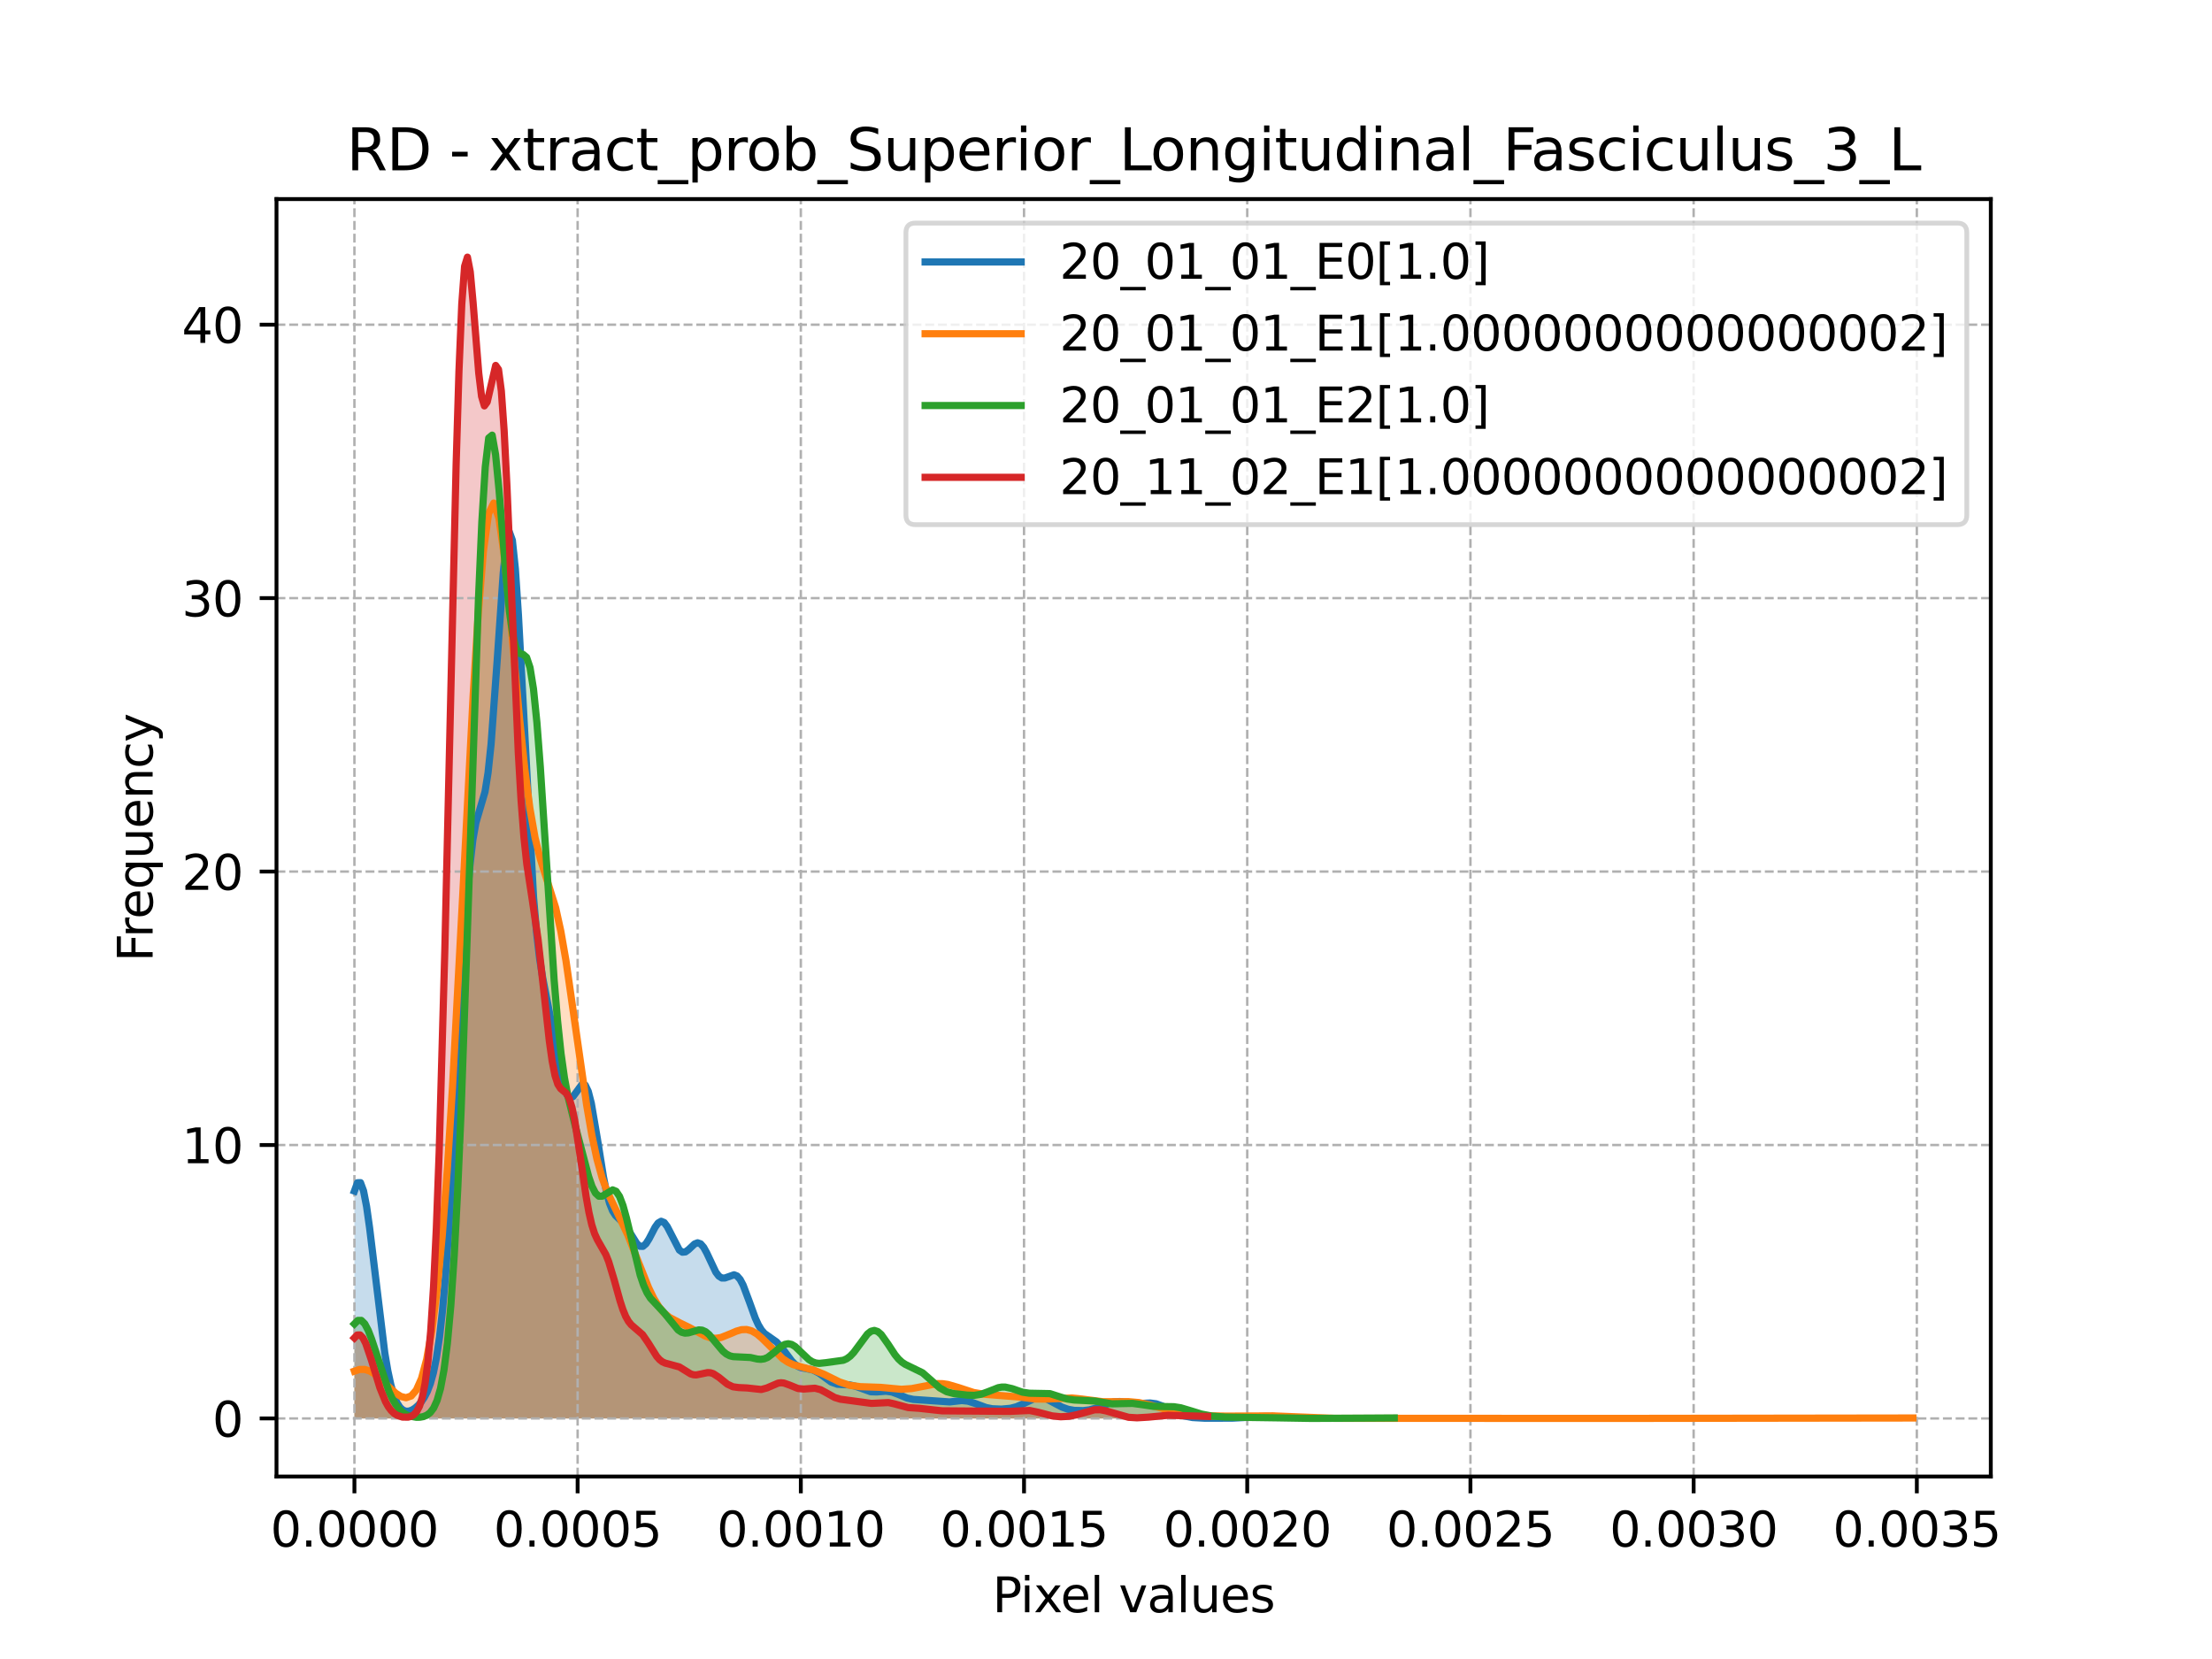 <?xml version="1.0" encoding="utf-8" standalone="no"?>
<!DOCTYPE svg PUBLIC "-//W3C//DTD SVG 1.1//EN"
  "http://www.w3.org/Graphics/SVG/1.1/DTD/svg11.dtd">
<svg xmlns:xlink="http://www.w3.org/1999/xlink" width="460.8pt" height="345.6pt" viewBox="0 0 460.8 345.6" xmlns="http://www.w3.org/2000/svg" version="1.1">
 <defs>
  <style type="text/css">*{stroke-linejoin: round; stroke-linecap: butt}</style>
 </defs>
 <g id="figure_1">
  <g id="patch_1">
   <path d="M 0 345.6 
L 460.8 345.6 
L 460.8 0 
L 0 0 
z
" style="fill: #ffffff"/>
  </g>
  <g id="axes_1">
   <g id="patch_2">
    <path d="M 57.6 307.584 
L 414.72 307.584 
L 414.72 41.472 
L 57.6 41.472 
z
" style="fill: #ffffff"/>
   </g>
   <g id="PolyCollection_1">
    <path d="M 73.833 248.127 
L 73.833 295.488 
L 74.465 295.488 
L 75.098 295.488 
L 75.731 295.488 
L 76.363 295.488 
L 76.996 295.488 
L 77.629 295.488 
L 78.261 295.488 
L 78.894 295.488 
L 79.527 295.488 
L 80.159 295.488 
L 80.792 295.488 
L 81.425 295.488 
L 82.057 295.488 
L 82.69 295.488 
L 83.323 295.488 
L 83.955 295.488 
L 84.588 295.488 
L 85.22 295.488 
L 85.853 295.488 
L 86.486 295.488 
L 87.118 295.488 
L 87.751 295.488 
L 88.384 295.488 
L 89.016 295.488 
L 89.649 295.488 
L 90.282 295.488 
L 90.914 295.488 
L 91.547 295.488 
L 92.18 295.488 
L 92.812 295.488 
L 93.445 295.488 
L 94.078 295.488 
L 94.71 295.488 
L 95.343 295.488 
L 95.976 295.488 
L 96.608 295.488 
L 97.241 295.488 
L 97.873 295.488 
L 98.506 295.488 
L 99.139 295.488 
L 99.771 295.488 
L 100.404 295.488 
L 101.037 295.488 
L 101.669 295.488 
L 102.302 295.488 
L 102.935 295.488 
L 103.567 295.488 
L 104.2 295.488 
L 104.833 295.488 
L 105.465 295.488 
L 106.098 295.488 
L 106.731 295.488 
L 107.363 295.488 
L 107.996 295.488 
L 108.629 295.488 
L 109.261 295.488 
L 109.894 295.488 
L 110.527 295.488 
L 111.159 295.488 
L 111.792 295.488 
L 112.424 295.488 
L 113.057 295.488 
L 113.69 295.488 
L 114.322 295.488 
L 114.955 295.488 
L 115.588 295.488 
L 116.22 295.488 
L 116.853 295.488 
L 117.486 295.488 
L 118.118 295.488 
L 118.751 295.488 
L 119.384 295.488 
L 120.016 295.488 
L 120.649 295.488 
L 121.282 295.488 
L 121.914 295.488 
L 122.547 295.488 
L 123.18 295.488 
L 123.812 295.488 
L 124.445 295.488 
L 125.078 295.488 
L 125.71 295.488 
L 126.343 295.488 
L 126.975 295.488 
L 127.608 295.488 
L 128.241 295.488 
L 128.873 295.488 
L 129.506 295.488 
L 130.139 295.488 
L 130.771 295.488 
L 131.404 295.488 
L 132.037 295.488 
L 132.669 295.488 
L 133.302 295.488 
L 133.935 295.488 
L 134.567 295.488 
L 135.2 295.488 
L 135.833 295.488 
L 136.465 295.488 
L 137.098 295.488 
L 137.731 295.488 
L 138.363 295.488 
L 138.996 295.488 
L 139.629 295.488 
L 140.261 295.488 
L 140.894 295.488 
L 141.526 295.488 
L 142.159 295.488 
L 142.792 295.488 
L 143.424 295.488 
L 144.057 295.488 
L 144.69 295.488 
L 145.322 295.488 
L 145.955 295.488 
L 146.588 295.488 
L 147.22 295.488 
L 147.853 295.488 
L 148.486 295.488 
L 149.118 295.488 
L 149.751 295.488 
L 150.384 295.488 
L 151.016 295.488 
L 151.649 295.488 
L 152.282 295.488 
L 152.914 295.488 
L 153.547 295.488 
L 154.18 295.488 
L 154.812 295.488 
L 155.445 295.488 
L 156.077 295.488 
L 156.71 295.488 
L 157.343 295.488 
L 157.975 295.488 
L 158.608 295.488 
L 159.241 295.488 
L 159.873 295.488 
L 160.506 295.488 
L 161.139 295.488 
L 161.771 295.488 
L 162.404 295.488 
L 163.037 295.488 
L 163.669 295.488 
L 164.302 295.488 
L 164.935 295.488 
L 165.567 295.488 
L 166.2 295.488 
L 166.833 295.488 
L 167.465 295.488 
L 168.098 295.488 
L 168.731 295.488 
L 169.363 295.488 
L 169.996 295.488 
L 170.628 295.488 
L 171.261 295.488 
L 171.894 295.488 
L 172.526 295.488 
L 173.159 295.488 
L 173.792 295.488 
L 174.424 295.488 
L 175.057 295.488 
L 175.69 295.488 
L 176.322 295.488 
L 176.955 295.488 
L 177.588 295.488 
L 178.22 295.488 
L 178.853 295.488 
L 179.486 295.488 
L 180.118 295.488 
L 180.751 295.488 
L 181.384 295.488 
L 182.016 295.488 
L 182.649 295.488 
L 183.281 295.488 
L 183.914 295.488 
L 184.547 295.488 
L 185.179 295.488 
L 185.812 295.488 
L 186.445 295.488 
L 187.077 295.488 
L 187.71 295.488 
L 188.343 295.488 
L 188.975 295.488 
L 189.608 295.488 
L 190.241 295.488 
L 190.873 295.488 
L 191.506 295.488 
L 192.139 295.488 
L 192.771 295.488 
L 193.404 295.488 
L 194.037 295.488 
L 194.669 295.488 
L 195.302 295.488 
L 195.935 295.488 
L 196.567 295.488 
L 197.2 295.488 
L 197.832 295.488 
L 198.465 295.488 
L 199.098 295.488 
L 199.73 295.488 
L 200.363 295.488 
L 200.996 295.488 
L 201.628 295.488 
L 202.261 295.488 
L 202.894 295.488 
L 203.526 295.488 
L 204.159 295.488 
L 204.792 295.488 
L 205.424 295.488 
L 206.057 295.488 
L 206.69 295.488 
L 207.322 295.488 
L 207.955 295.488 
L 208.588 295.488 
L 209.22 295.488 
L 209.853 295.488 
L 210.486 295.488 
L 211.118 295.488 
L 211.751 295.488 
L 212.383 295.488 
L 213.016 295.488 
L 213.649 295.488 
L 214.281 295.488 
L 214.914 295.488 
L 215.547 295.488 
L 216.179 295.488 
L 216.812 295.488 
L 217.445 295.488 
L 218.077 295.488 
L 218.71 295.488 
L 219.343 295.488 
L 219.975 295.488 
L 220.608 295.488 
L 221.241 295.488 
L 221.873 295.488 
L 222.506 295.488 
L 223.139 295.488 
L 223.771 295.488 
L 224.404 295.488 
L 225.037 295.488 
L 225.669 295.488 
L 226.302 295.488 
L 226.934 295.488 
L 227.567 295.488 
L 228.2 295.488 
L 228.832 295.488 
L 229.465 295.488 
L 230.098 295.488 
L 230.73 295.488 
L 231.363 295.488 
L 231.996 295.488 
L 232.628 295.488 
L 233.261 295.488 
L 233.894 295.488 
L 234.526 295.488 
L 235.159 295.488 
L 235.792 295.488 
L 236.424 295.488 
L 237.057 295.488 
L 237.69 295.488 
L 238.322 295.488 
L 238.955 295.488 
L 239.588 295.488 
L 240.22 295.488 
L 240.853 295.488 
L 241.485 295.488 
L 242.118 295.488 
L 242.751 295.488 
L 243.383 295.488 
L 244.016 295.488 
L 244.649 295.488 
L 245.281 295.488 
L 245.914 295.488 
L 246.547 295.488 
L 247.179 295.488 
L 247.812 295.488 
L 248.445 295.488 
L 249.077 295.488 
L 249.71 295.488 
L 250.343 295.488 
L 250.975 295.488 
L 251.608 295.488 
L 252.241 295.488 
L 252.873 295.488 
L 253.506 295.488 
L 254.139 295.488 
L 254.771 295.488 
L 255.404 295.488 
L 256.036 295.488 
L 256.669 295.488 
L 257.302 295.488 
L 257.934 295.488 
L 258.567 295.488 
L 259.2 295.488 
L 259.832 295.488 
L 260.465 295.488 
L 261.098 295.488 
L 261.73 295.488 
L 262.363 295.488 
L 262.996 295.488 
L 263.628 295.488 
L 264.261 295.488 
L 264.894 295.488 
L 264.894 295.071 
L 264.894 295.071 
L 264.261 295.056 
L 263.628 295.055 
L 262.996 295.069 
L 262.363 295.097 
L 261.73 295.135 
L 261.098 295.18 
L 260.465 295.228 
L 259.832 295.275 
L 259.2 295.318 
L 258.567 295.356 
L 257.934 295.387 
L 257.302 295.412 
L 256.669 295.43 
L 256.036 295.443 
L 255.404 295.452 
L 254.771 295.458 
L 254.139 295.461 
L 253.506 295.462 
L 252.873 295.461 
L 252.241 295.457 
L 251.608 295.451 
L 250.975 295.441 
L 250.343 295.424 
L 249.71 295.398 
L 249.077 295.359 
L 248.445 295.301 
L 247.812 295.216 
L 247.179 295.099 
L 246.547 294.942 
L 245.914 294.739 
L 245.281 294.49 
L 244.649 294.198 
L 244.016 293.874 
L 243.383 293.533 
L 242.751 293.196 
L 242.118 292.888 
L 241.485 292.63 
L 240.853 292.438 
L 240.22 292.32 
L 239.588 292.272 
L 238.955 292.279 
L 238.322 292.319 
L 237.69 292.364 
L 237.057 292.391 
L 236.424 292.381 
L 235.792 292.328 
L 235.159 292.238 
L 234.526 292.13 
L 233.894 292.029 
L 233.261 291.962 
L 232.628 291.952 
L 231.996 292.014 
L 231.363 292.151 
L 230.73 292.351 
L 230.098 292.597 
L 229.465 292.864 
L 228.832 293.125 
L 228.2 293.36 
L 227.567 293.554 
L 226.934 293.701 
L 226.302 293.801 
L 225.669 293.857 
L 225.037 293.876 
L 224.404 293.861 
L 223.771 293.81 
L 223.139 293.719 
L 222.506 293.579 
L 221.873 293.383 
L 221.241 293.128 
L 220.608 292.818 
L 219.975 292.467 
L 219.343 292.101 
L 218.71 291.752 
L 218.077 291.456 
L 217.445 291.246 
L 216.812 291.146 
L 216.179 291.167 
L 215.547 291.304 
L 214.914 291.539 
L 214.281 291.84 
L 213.649 292.173 
L 213.016 292.502 
L 212.383 292.799 
L 211.751 293.047 
L 211.118 293.238 
L 210.486 293.374 
L 209.853 293.465 
L 209.22 293.519 
L 208.588 293.546 
L 207.955 293.548 
L 207.322 293.523 
L 206.69 293.464 
L 206.057 293.363 
L 205.424 293.214 
L 204.792 293.018 
L 204.159 292.784 
L 203.526 292.529 
L 202.894 292.278 
L 202.261 292.055 
L 201.628 291.886 
L 200.996 291.785 
L 200.363 291.756 
L 199.73 291.791 
L 199.098 291.869 
L 198.465 291.964 
L 197.832 292.046 
L 197.2 292.093 
L 196.567 292.091 
L 195.935 292.039 
L 195.302 291.949 
L 194.669 291.84 
L 194.037 291.735 
L 193.404 291.653 
L 192.771 291.603 
L 192.139 291.583 
L 191.506 291.578 
L 190.873 291.566 
L 190.241 291.519 
L 189.608 291.416 
L 188.975 291.247 
L 188.343 291.015 
L 187.71 290.739 
L 187.077 290.452 
L 186.445 290.189 
L 185.812 289.984 
L 185.179 289.857 
L 184.547 289.814 
L 183.914 289.84 
L 183.281 289.903 
L 182.649 289.964 
L 182.016 289.982 
L 181.384 289.928 
L 180.751 289.788 
L 180.118 289.572 
L 179.486 289.305 
L 178.853 289.027 
L 178.22 288.779 
L 177.588 288.594 
L 176.955 288.484 
L 176.322 288.443 
L 175.69 288.44 
L 175.057 288.428 
L 174.424 288.36 
L 173.792 288.194 
L 173.159 287.91 
L 172.526 287.514 
L 171.894 287.038 
L 171.261 286.535 
L 170.628 286.064 
L 169.996 285.675 
L 169.363 285.399 
L 168.731 285.231 
L 168.098 285.136 
L 167.465 285.052 
L 166.833 284.902 
L 166.2 284.62 
L 165.567 284.161 
L 164.935 283.517 
L 164.302 282.723 
L 163.669 281.848 
L 163.037 280.979 
L 162.404 280.196 
L 161.771 279.554 
L 161.139 279.06 
L 160.506 278.666 
L 159.873 278.278 
L 159.241 277.776 
L 158.608 277.039 
L 157.975 275.986 
L 157.343 274.596 
L 156.71 272.924 
L 156.077 271.1 
L 155.445 269.303 
L 154.812 267.726 
L 154.18 266.532 
L 153.547 265.811 
L 152.914 265.56 
L 152.282 265.675 
L 151.649 265.972 
L 151.016 266.229 
L 150.384 266.237 
L 149.751 265.848 
L 149.118 265.017 
L 148.486 263.81 
L 147.853 262.393 
L 147.22 260.993 
L 146.588 259.841 
L 145.955 259.115 
L 145.322 258.896 
L 144.69 259.142 
L 144.057 259.699 
L 143.424 260.333 
L 142.792 260.79 
L 142.159 260.856 
L 141.526 260.416 
L 140.894 259.479 
L 140.261 258.185 
L 139.629 256.771 
L 138.996 255.515 
L 138.363 254.673 
L 137.731 254.412 
L 137.098 254.774 
L 136.465 255.662 
L 135.833 256.862 
L 135.2 258.099 
L 134.567 259.094 
L 133.935 259.635 
L 133.302 259.62 
L 132.669 259.078 
L 132.037 258.149 
L 131.404 257.04 
L 130.771 255.963 
L 130.139 255.067 
L 129.506 254.392 
L 128.873 253.845 
L 128.241 253.22 
L 127.608 252.247 
L 126.975 250.665 
L 126.343 248.303 
L 125.71 245.14 
L 125.078 241.336 
L 124.445 237.221 
L 123.812 233.23 
L 123.18 229.82 
L 122.547 227.359 
L 121.914 226.043 
L 121.282 225.836 
L 120.649 226.474 
L 120.016 227.513 
L 119.384 228.429 
L 118.751 228.737 
L 118.118 228.094 
L 117.486 226.382 
L 116.853 223.714 
L 116.22 220.393 
L 115.588 216.808 
L 114.955 213.306 
L 114.322 210.062 
L 113.69 206.997 
L 113.057 203.756 
L 112.424 199.769 
L 111.792 194.391 
L 111.159 187.08 
L 110.527 177.581 
L 109.894 166.071 
L 109.261 153.211 
L 108.629 140.09 
L 107.996 128.063 
L 107.363 118.504 
L 106.731 112.533 
L 106.098 110.789 
L 105.465 113.283 
L 104.833 119.391 
L 104.2 127.985 
L 103.567 137.661 
L 102.935 147.033 
L 102.302 155.008 
L 101.669 160.986 
L 101.037 164.942 
L 100.404 167.383 
L 99.771 169.19 
L 99.139 171.396 
L 98.506 174.944 
L 97.873 180.497 
L 97.241 188.316 
L 96.608 198.24 
L 95.976 209.758 
L 95.343 222.132 
L 94.71 234.557 
L 94.078 246.298 
L 93.445 256.797 
L 92.812 265.722 
L 92.18 272.966 
L 91.547 278.609 
L 90.914 282.855 
L 90.282 285.972 
L 89.649 288.233 
L 89.016 289.88 
L 88.384 291.103 
L 87.751 292.036 
L 87.118 292.762 
L 86.486 293.322 
L 85.853 293.726 
L 85.22 293.96 
L 84.588 293.989 
L 83.955 293.759 
L 83.323 293.194 
L 82.69 292.2 
L 82.057 290.667 
L 81.425 288.485 
L 80.792 285.562 
L 80.159 281.847 
L 79.527 277.364 
L 78.894 272.235 
L 78.261 266.692 
L 77.629 261.075 
L 76.996 255.804 
L 76.363 251.33 
L 75.731 248.076 
L 75.098 246.369 
L 74.465 246.386 
L 73.833 248.127 
z
" clip-path="url(#pf6b90bbdef)" style="fill: #1f77b4; fill-opacity: 0.25"/>
   </g>
   <g id="PolyCollection_2">
    <path d="M 73.833 285.641 
L 73.833 295.488 
L 74.908 295.488 
L 75.983 295.488 
L 77.058 295.488 
L 78.133 295.488 
L 79.208 295.488 
L 80.283 295.488 
L 81.358 295.488 
L 82.433 295.488 
L 83.508 295.488 
L 84.583 295.488 
L 85.658 295.488 
L 86.733 295.488 
L 87.808 295.488 
L 88.883 295.488 
L 89.958 295.488 
L 91.033 295.488 
L 92.108 295.488 
L 93.183 295.488 
L 94.258 295.488 
L 95.333 295.488 
L 96.408 295.488 
L 97.483 295.488 
L 98.558 295.488 
L 99.633 295.488 
L 100.708 295.488 
L 101.783 295.488 
L 102.858 295.488 
L 103.933 295.488 
L 105.008 295.488 
L 106.083 295.488 
L 107.158 295.488 
L 108.233 295.488 
L 109.308 295.488 
L 110.383 295.488 
L 111.458 295.488 
L 112.533 295.488 
L 113.608 295.488 
L 114.683 295.488 
L 115.758 295.488 
L 116.833 295.488 
L 117.908 295.488 
L 118.983 295.488 
L 120.058 295.488 
L 121.133 295.488 
L 122.208 295.488 
L 123.283 295.488 
L 124.358 295.488 
L 125.433 295.488 
L 126.508 295.488 
L 127.583 295.488 
L 128.658 295.488 
L 129.734 295.488 
L 130.809 295.488 
L 131.884 295.488 
L 132.959 295.488 
L 134.034 295.488 
L 135.109 295.488 
L 136.184 295.488 
L 137.259 295.488 
L 138.334 295.488 
L 139.409 295.488 
L 140.484 295.488 
L 141.559 295.488 
L 142.634 295.488 
L 143.709 295.488 
L 144.784 295.488 
L 145.859 295.488 
L 146.934 295.488 
L 148.009 295.488 
L 149.084 295.488 
L 150.159 295.488 
L 151.234 295.488 
L 152.309 295.488 
L 153.384 295.488 
L 154.459 295.488 
L 155.534 295.488 
L 156.609 295.488 
L 157.684 295.488 
L 158.759 295.488 
L 159.834 295.488 
L 160.909 295.488 
L 161.984 295.488 
L 163.059 295.488 
L 164.134 295.488 
L 165.209 295.488 
L 166.284 295.488 
L 167.359 295.488 
L 168.434 295.488 
L 169.509 295.488 
L 170.584 295.488 
L 171.659 295.488 
L 172.734 295.488 
L 173.809 295.488 
L 174.884 295.488 
L 175.959 295.488 
L 177.034 295.488 
L 178.109 295.488 
L 179.184 295.488 
L 180.259 295.488 
L 181.334 295.488 
L 182.409 295.488 
L 183.484 295.488 
L 184.559 295.488 
L 185.634 295.488 
L 186.709 295.488 
L 187.784 295.488 
L 188.859 295.488 
L 189.934 295.488 
L 191.009 295.488 
L 192.084 295.488 
L 193.159 295.488 
L 194.234 295.488 
L 195.309 295.488 
L 196.384 295.488 
L 197.459 295.488 
L 198.534 295.488 
L 199.609 295.488 
L 200.685 295.488 
L 201.76 295.488 
L 202.835 295.488 
L 203.91 295.488 
L 204.985 295.488 
L 206.06 295.488 
L 207.135 295.488 
L 208.21 295.488 
L 209.285 295.488 
L 210.36 295.488 
L 211.435 295.488 
L 212.51 295.488 
L 213.585 295.488 
L 214.66 295.488 
L 215.735 295.488 
L 216.81 295.488 
L 217.885 295.488 
L 218.96 295.488 
L 220.035 295.488 
L 221.11 295.488 
L 222.185 295.488 
L 223.26 295.488 
L 224.335 295.488 
L 225.41 295.488 
L 226.485 295.488 
L 227.56 295.488 
L 228.635 295.488 
L 229.71 295.488 
L 230.785 295.488 
L 231.86 295.488 
L 232.935 295.488 
L 234.01 295.488 
L 235.085 295.488 
L 236.16 295.488 
L 237.235 295.488 
L 238.31 295.488 
L 239.385 295.488 
L 240.46 295.488 
L 241.535 295.488 
L 242.61 295.488 
L 243.685 295.488 
L 244.76 295.488 
L 245.835 295.488 
L 246.91 295.488 
L 247.985 295.488 
L 249.06 295.488 
L 250.135 295.488 
L 251.21 295.488 
L 252.285 295.488 
L 253.36 295.488 
L 254.435 295.488 
L 255.51 295.488 
L 256.585 295.488 
L 257.66 295.488 
L 258.735 295.488 
L 259.81 295.488 
L 260.885 295.488 
L 261.96 295.488 
L 263.035 295.488 
L 264.11 295.488 
L 265.185 295.488 
L 266.26 295.488 
L 267.335 295.488 
L 268.41 295.488 
L 269.485 295.488 
L 270.56 295.488 
L 271.635 295.488 
L 272.711 295.488 
L 273.786 295.488 
L 274.861 295.488 
L 275.936 295.488 
L 277.011 295.488 
L 278.086 295.488 
L 279.161 295.488 
L 280.236 295.488 
L 281.311 295.488 
L 282.386 295.488 
L 283.461 295.488 
L 284.536 295.488 
L 285.611 295.488 
L 286.686 295.488 
L 287.761 295.488 
L 288.836 295.488 
L 289.911 295.488 
L 290.986 295.488 
L 292.061 295.488 
L 293.136 295.488 
L 294.211 295.488 
L 295.286 295.488 
L 296.361 295.488 
L 297.436 295.488 
L 298.511 295.488 
L 299.586 295.488 
L 300.661 295.488 
L 301.736 295.488 
L 302.811 295.488 
L 303.886 295.488 
L 304.961 295.488 
L 306.036 295.488 
L 307.111 295.488 
L 308.186 295.488 
L 309.261 295.488 
L 310.336 295.488 
L 311.411 295.488 
L 312.486 295.488 
L 313.561 295.488 
L 314.636 295.488 
L 315.711 295.488 
L 316.786 295.488 
L 317.861 295.488 
L 318.936 295.488 
L 320.011 295.488 
L 321.086 295.488 
L 322.161 295.488 
L 323.236 295.488 
L 324.311 295.488 
L 325.386 295.488 
L 326.461 295.488 
L 327.536 295.488 
L 328.611 295.488 
L 329.686 295.488 
L 330.761 295.488 
L 331.836 295.488 
L 332.911 295.488 
L 333.986 295.488 
L 335.061 295.488 
L 336.136 295.488 
L 337.211 295.488 
L 338.286 295.488 
L 339.361 295.488 
L 340.436 295.488 
L 341.511 295.488 
L 342.586 295.488 
L 343.662 295.488 
L 344.737 295.488 
L 345.812 295.488 
L 346.887 295.488 
L 347.962 295.488 
L 349.037 295.488 
L 350.112 295.488 
L 351.187 295.488 
L 352.262 295.488 
L 353.337 295.488 
L 354.412 295.488 
L 355.487 295.488 
L 356.562 295.488 
L 357.637 295.488 
L 358.712 295.488 
L 359.787 295.488 
L 360.862 295.488 
L 361.937 295.488 
L 363.012 295.488 
L 364.087 295.488 
L 365.162 295.488 
L 366.237 295.488 
L 367.312 295.488 
L 368.387 295.488 
L 369.462 295.488 
L 370.537 295.488 
L 371.612 295.488 
L 372.687 295.488 
L 373.762 295.488 
L 374.837 295.488 
L 375.912 295.488 
L 376.987 295.488 
L 378.062 295.488 
L 379.137 295.488 
L 380.212 295.488 
L 381.287 295.488 
L 382.362 295.488 
L 383.437 295.488 
L 384.512 295.488 
L 385.587 295.488 
L 386.662 295.488 
L 387.737 295.488 
L 388.812 295.488 
L 389.887 295.488 
L 390.962 295.488 
L 392.037 295.488 
L 393.112 295.488 
L 394.187 295.488 
L 395.262 295.488 
L 396.337 295.488 
L 397.412 295.488 
L 398.487 295.488 
L 398.487 295.394 
L 398.487 295.394 
L 397.412 295.391 
L 396.337 295.39 
L 395.262 295.393 
L 394.187 295.399 
L 393.112 295.407 
L 392.037 295.416 
L 390.962 295.426 
L 389.887 295.436 
L 388.812 295.444 
L 387.737 295.452 
L 386.662 295.458 
L 385.587 295.462 
L 384.512 295.466 
L 383.437 295.468 
L 382.362 295.47 
L 381.287 295.471 
L 380.212 295.472 
L 379.137 295.472 
L 378.062 295.472 
L 376.987 295.471 
L 375.912 295.471 
L 374.837 295.47 
L 373.762 295.468 
L 372.687 295.467 
L 371.612 295.467 
L 370.537 295.466 
L 369.462 295.466 
L 368.387 295.467 
L 367.312 295.468 
L 366.237 295.47 
L 365.162 295.472 
L 364.087 295.473 
L 363.012 295.475 
L 361.937 295.476 
L 360.862 295.478 
L 359.787 295.478 
L 358.712 295.479 
L 357.637 295.479 
L 356.562 295.48 
L 355.487 295.48 
L 354.412 295.481 
L 353.337 295.481 
L 352.262 295.481 
L 351.187 295.481 
L 350.112 295.481 
L 349.037 295.481 
L 347.962 295.481 
L 346.887 295.481 
L 345.812 295.48 
L 344.737 295.48 
L 343.662 295.48 
L 342.586 295.48 
L 341.511 295.48 
L 340.436 295.48 
L 339.361 295.481 
L 338.286 295.481 
L 337.211 295.481 
L 336.136 295.481 
L 335.061 295.481 
L 333.986 295.481 
L 332.911 295.481 
L 331.836 295.48 
L 330.761 295.48 
L 329.686 295.48 
L 328.611 295.48 
L 327.536 295.479 
L 326.461 295.479 
L 325.386 295.478 
L 324.311 295.478 
L 323.236 295.477 
L 322.161 295.476 
L 321.086 295.474 
L 320.011 295.473 
L 318.936 295.472 
L 317.861 295.471 
L 316.786 295.47 
L 315.711 295.469 
L 314.636 295.469 
L 313.561 295.468 
L 312.486 295.467 
L 311.411 295.466 
L 310.336 295.465 
L 309.261 295.463 
L 308.186 295.461 
L 307.111 295.459 
L 306.036 295.456 
L 304.961 295.455 
L 303.886 295.454 
L 302.811 295.454 
L 301.736 295.455 
L 300.661 295.456 
L 299.586 295.459 
L 298.511 295.461 
L 297.436 295.464 
L 296.361 295.466 
L 295.286 295.468 
L 294.211 295.47 
L 293.136 295.472 
L 292.061 295.473 
L 290.986 295.474 
L 289.911 295.475 
L 288.836 295.475 
L 287.761 295.477 
L 286.686 295.478 
L 285.611 295.479 
L 284.536 295.48 
L 283.461 295.481 
L 282.386 295.481 
L 281.311 295.481 
L 280.236 295.48 
L 279.161 295.476 
L 278.086 295.47 
L 277.011 295.46 
L 275.936 295.446 
L 274.861 295.425 
L 273.786 295.396 
L 272.711 295.358 
L 271.635 295.311 
L 270.56 295.256 
L 269.485 295.195 
L 268.41 295.129 
L 267.335 295.064 
L 266.26 295.005 
L 265.185 294.954 
L 264.11 294.918 
L 263.035 294.897 
L 261.96 294.892 
L 260.885 294.901 
L 259.81 294.92 
L 258.735 294.945 
L 257.66 294.97 
L 256.585 294.99 
L 255.51 295.001 
L 254.435 295.003 
L 253.36 294.992 
L 252.285 294.97 
L 251.21 294.934 
L 250.135 294.882 
L 249.06 294.81 
L 247.985 294.712 
L 246.91 294.579 
L 245.835 294.405 
L 244.76 294.185 
L 243.685 293.92 
L 242.61 293.617 
L 241.535 293.29 
L 240.46 292.96 
L 239.385 292.65 
L 238.31 292.385 
L 237.235 292.182 
L 236.16 292.051 
L 235.085 291.989 
L 234.01 291.983 
L 232.935 292.007 
L 231.86 292.035 
L 230.785 292.039 
L 229.71 292 
L 228.635 291.91 
L 227.56 291.775 
L 226.485 291.613 
L 225.41 291.451 
L 224.335 291.316 
L 223.26 291.23 
L 222.185 291.204 
L 221.11 291.235 
L 220.035 291.305 
L 218.96 291.389 
L 217.885 291.457 
L 216.81 291.481 
L 215.735 291.446 
L 214.66 291.351 
L 213.585 291.207 
L 212.51 291.038 
L 211.435 290.871 
L 210.36 290.732 
L 209.285 290.634 
L 208.21 290.578 
L 207.135 290.548 
L 206.06 290.514 
L 204.985 290.443 
L 203.91 290.306 
L 202.835 290.086 
L 201.76 289.782 
L 200.685 289.418 
L 199.609 289.034 
L 198.534 288.68 
L 197.459 288.405 
L 196.384 288.248 
L 195.309 288.227 
L 194.234 288.335 
L 193.159 288.541 
L 192.084 288.8 
L 191.009 289.056 
L 189.934 289.263 
L 188.859 289.386 
L 187.784 289.414 
L 186.709 289.359 
L 185.634 289.25 
L 184.559 289.123 
L 183.484 289.012 
L 182.409 288.939 
L 181.334 288.906 
L 180.259 288.893 
L 179.184 288.865 
L 178.109 288.778 
L 177.034 288.597 
L 175.959 288.297 
L 174.884 287.88 
L 173.809 287.374 
L 172.734 286.824 
L 171.659 286.285 
L 170.584 285.807 
L 169.509 285.419 
L 168.434 285.119 
L 167.359 284.872 
L 166.284 284.614 
L 165.209 284.269 
L 164.134 283.764 
L 163.059 283.055 
L 161.984 282.138 
L 160.909 281.058 
L 159.834 279.909 
L 158.759 278.811 
L 157.684 277.891 
L 156.609 277.254 
L 155.534 276.958 
L 154.459 276.999 
L 153.384 277.312 
L 152.309 277.781 
L 151.234 278.269 
L 150.159 278.64 
L 149.084 278.796 
L 148.009 278.693 
L 146.934 278.345 
L 145.859 277.819 
L 144.784 277.206 
L 143.709 276.596 
L 142.634 276.043 
L 141.559 275.545 
L 140.484 275.038 
L 139.409 274.405 
L 138.334 273.506 
L 137.259 272.214 
L 136.184 270.453 
L 135.109 268.228 
L 134.034 265.629 
L 132.959 262.821 
L 131.884 259.999 
L 130.809 257.34 
L 129.734 254.938 
L 128.658 252.765 
L 127.583 250.649 
L 126.508 248.298 
L 125.433 245.352 
L 124.358 241.471 
L 123.283 236.428 
L 122.208 230.19 
L 121.133 222.96 
L 120.058 215.161 
L 118.983 207.361 
L 117.908 200.154 
L 116.833 194.003 
L 115.758 189.111 
L 114.683 185.331 
L 113.608 182.162 
L 112.533 178.835 
L 111.458 174.483 
L 110.383 168.361 
L 109.308 160.067 
L 108.233 149.708 
L 107.158 137.967 
L 106.083 126.049 
L 105.008 115.5 
L 103.933 107.947 
L 102.858 104.796 
L 101.783 106.978 
L 100.708 114.776 
L 99.633 127.786 
L 98.558 145.004 
L 97.483 165.013 
L 96.408 186.233 
L 95.333 207.155 
L 94.258 226.537 
L 93.183 243.516 
L 92.108 257.634 
L 91.033 268.799 
L 89.958 277.192 
L 88.883 283.168 
L 87.808 287.154 
L 86.733 289.574 
L 85.658 290.809 
L 84.583 291.172 
L 83.508 290.911 
L 82.433 290.227 
L 81.358 289.284 
L 80.283 288.227 
L 79.208 287.187 
L 78.133 286.284 
L 77.058 285.621 
L 75.983 285.271 
L 74.908 285.278 
L 73.833 285.641 
z
" clip-path="url(#pf6b90bbdef)" style="fill: #ff7f0e; fill-opacity: 0.25"/>
   </g>
   <g id="PolyCollection_3">
    <path d="M 73.833 275.792 
L 73.833 295.488 
L 74.55 295.488 
L 75.267 295.488 
L 75.985 295.488 
L 76.702 295.488 
L 77.419 295.488 
L 78.136 295.488 
L 78.854 295.488 
L 79.571 295.488 
L 80.288 295.488 
L 81.005 295.488 
L 81.723 295.488 
L 82.44 295.488 
L 83.157 295.488 
L 83.875 295.488 
L 84.592 295.488 
L 85.309 295.488 
L 86.026 295.488 
L 86.744 295.488 
L 87.461 295.488 
L 88.178 295.488 
L 88.895 295.488 
L 89.613 295.488 
L 90.33 295.488 
L 91.047 295.488 
L 91.765 295.488 
L 92.482 295.488 
L 93.199 295.488 
L 93.916 295.488 
L 94.634 295.488 
L 95.351 295.488 
L 96.068 295.488 
L 96.785 295.488 
L 97.503 295.488 
L 98.22 295.488 
L 98.937 295.488 
L 99.655 295.488 
L 100.372 295.488 
L 101.089 295.488 
L 101.806 295.488 
L 102.524 295.488 
L 103.241 295.488 
L 103.958 295.488 
L 104.675 295.488 
L 105.393 295.488 
L 106.11 295.488 
L 106.827 295.488 
L 107.545 295.488 
L 108.262 295.488 
L 108.979 295.488 
L 109.696 295.488 
L 110.414 295.488 
L 111.131 295.488 
L 111.848 295.488 
L 112.565 295.488 
L 113.283 295.488 
L 114 295.488 
L 114.717 295.488 
L 115.435 295.488 
L 116.152 295.488 
L 116.869 295.488 
L 117.586 295.488 
L 118.304 295.488 
L 119.021 295.488 
L 119.738 295.488 
L 120.455 295.488 
L 121.173 295.488 
L 121.89 295.488 
L 122.607 295.488 
L 123.325 295.488 
L 124.042 295.488 
L 124.759 295.488 
L 125.476 295.488 
L 126.194 295.488 
L 126.911 295.488 
L 127.628 295.488 
L 128.346 295.488 
L 129.063 295.488 
L 129.78 295.488 
L 130.497 295.488 
L 131.215 295.488 
L 131.932 295.488 
L 132.649 295.488 
L 133.366 295.488 
L 134.084 295.488 
L 134.801 295.488 
L 135.518 295.488 
L 136.236 295.488 
L 136.953 295.488 
L 137.67 295.488 
L 138.387 295.488 
L 139.105 295.488 
L 139.822 295.488 
L 140.539 295.488 
L 141.256 295.488 
L 141.974 295.488 
L 142.691 295.488 
L 143.408 295.488 
L 144.126 295.488 
L 144.843 295.488 
L 145.56 295.488 
L 146.277 295.488 
L 146.995 295.488 
L 147.712 295.488 
L 148.429 295.488 
L 149.146 295.488 
L 149.864 295.488 
L 150.581 295.488 
L 151.298 295.488 
L 152.016 295.488 
L 152.733 295.488 
L 153.45 295.488 
L 154.167 295.488 
L 154.885 295.488 
L 155.602 295.488 
L 156.319 295.488 
L 157.036 295.488 
L 157.754 295.488 
L 158.471 295.488 
L 159.188 295.488 
L 159.906 295.488 
L 160.623 295.488 
L 161.34 295.488 
L 162.057 295.488 
L 162.775 295.488 
L 163.492 295.488 
L 164.209 295.488 
L 164.926 295.488 
L 165.644 295.488 
L 166.361 295.488 
L 167.078 295.488 
L 167.796 295.488 
L 168.513 295.488 
L 169.23 295.488 
L 169.947 295.488 
L 170.665 295.488 
L 171.382 295.488 
L 172.099 295.488 
L 172.816 295.488 
L 173.534 295.488 
L 174.251 295.488 
L 174.968 295.488 
L 175.686 295.488 
L 176.403 295.488 
L 177.12 295.488 
L 177.837 295.488 
L 178.555 295.488 
L 179.272 295.488 
L 179.989 295.488 
L 180.706 295.488 
L 181.424 295.488 
L 182.141 295.488 
L 182.858 295.488 
L 183.576 295.488 
L 184.293 295.488 
L 185.01 295.488 
L 185.727 295.488 
L 186.445 295.488 
L 187.162 295.488 
L 187.879 295.488 
L 188.596 295.488 
L 189.314 295.488 
L 190.031 295.488 
L 190.748 295.488 
L 191.466 295.488 
L 192.183 295.488 
L 192.9 295.488 
L 193.617 295.488 
L 194.335 295.488 
L 195.052 295.488 
L 195.769 295.488 
L 196.486 295.488 
L 197.204 295.488 
L 197.921 295.488 
L 198.638 295.488 
L 199.356 295.488 
L 200.073 295.488 
L 200.79 295.488 
L 201.507 295.488 
L 202.225 295.488 
L 202.942 295.488 
L 203.659 295.488 
L 204.376 295.488 
L 205.094 295.488 
L 205.811 295.488 
L 206.528 295.488 
L 207.246 295.488 
L 207.963 295.488 
L 208.68 295.488 
L 209.397 295.488 
L 210.115 295.488 
L 210.832 295.488 
L 211.549 295.488 
L 212.266 295.488 
L 212.984 295.488 
L 213.701 295.488 
L 214.418 295.488 
L 215.136 295.488 
L 215.853 295.488 
L 216.57 295.488 
L 217.287 295.488 
L 218.005 295.488 
L 218.722 295.488 
L 219.439 295.488 
L 220.156 295.488 
L 220.874 295.488 
L 221.591 295.488 
L 222.308 295.488 
L 223.026 295.488 
L 223.743 295.488 
L 224.46 295.488 
L 225.177 295.488 
L 225.895 295.488 
L 226.612 295.488 
L 227.329 295.488 
L 228.047 295.488 
L 228.764 295.488 
L 229.481 295.488 
L 230.198 295.488 
L 230.916 295.488 
L 231.633 295.488 
L 232.35 295.488 
L 233.067 295.488 
L 233.785 295.488 
L 234.502 295.488 
L 235.219 295.488 
L 235.937 295.488 
L 236.654 295.488 
L 237.371 295.488 
L 238.088 295.488 
L 238.806 295.488 
L 239.523 295.488 
L 240.24 295.488 
L 240.957 295.488 
L 241.675 295.488 
L 242.392 295.488 
L 243.109 295.488 
L 243.827 295.488 
L 244.544 295.488 
L 245.261 295.488 
L 245.978 295.488 
L 246.696 295.488 
L 247.413 295.488 
L 248.13 295.488 
L 248.847 295.488 
L 249.565 295.488 
L 250.282 295.488 
L 250.999 295.488 
L 251.717 295.488 
L 252.434 295.488 
L 253.151 295.488 
L 253.868 295.488 
L 254.586 295.488 
L 255.303 295.488 
L 256.02 295.488 
L 256.737 295.488 
L 257.455 295.488 
L 258.172 295.488 
L 258.889 295.488 
L 259.607 295.488 
L 260.324 295.488 
L 261.041 295.488 
L 261.758 295.488 
L 262.476 295.488 
L 263.193 295.488 
L 263.91 295.488 
L 264.627 295.488 
L 265.345 295.488 
L 266.062 295.488 
L 266.779 295.488 
L 267.497 295.488 
L 268.214 295.488 
L 268.931 295.488 
L 269.648 295.488 
L 270.366 295.488 
L 271.083 295.488 
L 271.8 295.488 
L 272.517 295.488 
L 273.235 295.488 
L 273.952 295.488 
L 274.669 295.488 
L 275.387 295.488 
L 276.104 295.488 
L 276.821 295.488 
L 277.538 295.488 
L 278.256 295.488 
L 278.973 295.488 
L 279.69 295.488 
L 280.407 295.488 
L 281.125 295.488 
L 281.842 295.488 
L 282.559 295.488 
L 283.277 295.488 
L 283.994 295.488 
L 284.711 295.488 
L 285.428 295.488 
L 286.146 295.488 
L 286.863 295.488 
L 287.58 295.488 
L 288.297 295.488 
L 289.015 295.488 
L 289.732 295.488 
L 290.449 295.488 
L 290.449 295.384 
L 290.449 295.384 
L 289.732 295.38 
L 289.015 295.38 
L 288.297 295.384 
L 287.58 295.391 
L 286.863 295.401 
L 286.146 295.412 
L 285.428 295.425 
L 284.711 295.437 
L 283.994 295.448 
L 283.277 295.458 
L 282.559 295.466 
L 281.842 295.473 
L 281.125 295.478 
L 280.407 295.481 
L 279.69 295.483 
L 278.973 295.485 
L 278.256 295.486 
L 277.538 295.486 
L 276.821 295.486 
L 276.104 295.485 
L 275.387 295.485 
L 274.669 295.484 
L 273.952 295.482 
L 273.235 295.48 
L 272.517 295.478 
L 271.8 295.474 
L 271.083 295.468 
L 270.366 295.461 
L 269.648 295.451 
L 268.931 295.438 
L 268.214 295.422 
L 267.497 295.403 
L 266.779 295.383 
L 266.062 295.361 
L 265.345 295.339 
L 264.627 295.319 
L 263.91 295.303 
L 263.193 295.29 
L 262.476 295.282 
L 261.758 295.278 
L 261.041 295.278 
L 260.324 295.279 
L 259.607 295.28 
L 258.889 295.279 
L 258.172 295.275 
L 257.455 295.266 
L 256.737 295.251 
L 256.02 295.231 
L 255.303 295.205 
L 254.586 295.171 
L 253.868 295.126 
L 253.151 295.066 
L 252.434 294.985 
L 251.717 294.879 
L 250.999 294.743 
L 250.282 294.573 
L 249.565 294.373 
L 248.847 294.147 
L 248.13 293.908 
L 247.413 293.67 
L 246.696 293.452 
L 245.978 293.268 
L 245.261 293.13 
L 244.544 293.044 
L 243.827 293.004 
L 243.109 293 
L 242.392 293.013 
L 241.675 293.022 
L 240.957 293.01 
L 240.24 292.964 
L 239.523 292.881 
L 238.806 292.769 
L 238.088 292.64 
L 237.371 292.517 
L 236.654 292.417 
L 235.937 292.354 
L 235.219 292.335 
L 234.502 292.353 
L 233.785 292.394 
L 233.067 292.436 
L 232.35 292.459 
L 231.633 292.444 
L 230.916 292.382 
L 230.198 292.277 
L 229.481 292.14 
L 228.764 291.993 
L 228.047 291.858 
L 227.329 291.754 
L 226.612 291.691 
L 225.895 291.667 
L 225.177 291.668 
L 224.46 291.67 
L 223.743 291.647 
L 223.026 291.575 
L 222.308 291.441 
L 221.591 291.247 
L 220.874 291.008 
L 220.156 290.752 
L 219.439 290.511 
L 218.722 290.318 
L 218.005 290.193 
L 217.287 290.142 
L 216.57 290.152 
L 215.853 290.195 
L 215.136 290.234 
L 214.418 290.232 
L 213.701 290.161 
L 212.984 290.011 
L 212.266 289.791 
L 211.549 289.531 
L 210.832 289.274 
L 210.115 289.067 
L 209.397 288.952 
L 208.68 288.954 
L 207.963 289.078 
L 207.246 289.307 
L 206.528 289.603 
L 205.811 289.921 
L 205.094 290.216 
L 204.376 290.451 
L 203.659 290.605 
L 202.942 290.676 
L 202.225 290.678 
L 201.507 290.632 
L 200.79 290.562 
L 200.073 290.484 
L 199.356 290.4 
L 198.638 290.296 
L 197.921 290.146 
L 197.204 289.917 
L 196.486 289.583 
L 195.769 289.129 
L 195.052 288.561 
L 194.335 287.91 
L 193.617 287.225 
L 192.9 286.561 
L 192.183 285.972 
L 191.466 285.491 
L 190.748 285.121 
L 190.031 284.831 
L 189.314 284.56 
L 188.596 284.228 
L 187.879 283.757 
L 187.162 283.092 
L 186.445 282.217 
L 185.727 281.168 
L 185.01 280.032 
L 184.293 278.932 
L 183.576 278.007 
L 182.858 277.383 
L 182.141 277.148 
L 181.424 277.331 
L 180.706 277.897 
L 179.989 278.755 
L 179.272 279.776 
L 178.555 280.819 
L 177.837 281.76 
L 177.12 282.513 
L 176.403 283.043 
L 175.686 283.365 
L 174.968 283.532 
L 174.251 283.614 
L 173.534 283.675 
L 172.816 283.758 
L 172.099 283.866 
L 171.382 283.971 
L 170.665 284.015 
L 169.947 283.936 
L 169.23 283.68 
L 168.513 283.229 
L 167.796 282.604 
L 167.078 281.873 
L 166.361 281.135 
L 165.644 280.5 
L 164.926 280.072 
L 164.209 279.918 
L 163.492 280.058 
L 162.775 280.458 
L 162.057 281.039 
L 161.34 281.691 
L 160.623 282.303 
L 159.906 282.782 
L 159.188 283.074 
L 158.471 283.172 
L 157.754 283.112 
L 157.036 282.96 
L 156.319 282.79 
L 155.602 282.664 
L 154.885 282.613 
L 154.167 282.624 
L 153.45 282.648 
L 152.733 282.612 
L 152.016 282.435 
L 151.298 282.057 
L 150.581 281.458 
L 149.864 280.664 
L 149.146 279.751 
L 148.429 278.829 
L 147.712 278.018 
L 146.995 277.42 
L 146.277 277.094 
L 145.56 277.039 
L 144.843 277.193 
L 144.126 277.447 
L 143.408 277.665 
L 142.691 277.721 
L 141.974 277.526 
L 141.256 277.045 
L 140.539 276.312 
L 139.822 275.409 
L 139.105 274.447 
L 138.387 273.528 
L 137.67 272.713 
L 136.953 271.994 
L 136.236 271.291 
L 135.518 270.461 
L 134.801 269.334 
L 134.084 267.755 
L 133.366 265.637 
L 132.649 262.994 
L 131.932 259.957 
L 131.215 256.765 
L 130.497 253.721 
L 129.78 251.132 
L 129.063 249.241 
L 128.346 248.169 
L 127.628 247.875 
L 126.911 248.164 
L 126.194 248.72 
L 125.476 249.178 
L 124.759 249.196 
L 124.042 248.541 
L 123.325 247.129 
L 122.607 245.038 
L 121.89 242.47 
L 121.173 239.68 
L 120.455 236.882 
L 119.738 234.163 
L 119.021 231.419 
L 118.304 228.352 
L 117.586 224.515 
L 116.869 219.42 
L 116.152 212.67 
L 115.435 204.1 
L 114.717 193.874 
L 114 182.514 
L 113.283 170.849 
L 112.565 159.869 
L 111.848 150.524 
L 111.131 143.504 
L 110.414 139.065 
L 109.696 136.931 
L 108.979 136.33 
L 108.262 136.145 
L 107.545 135.162 
L 106.827 132.372 
L 106.11 127.231 
L 105.393 119.844 
L 104.675 110.999 
L 103.958 102.059 
L 103.241 94.711 
L 102.524 90.65 
L 101.806 91.244 
L 101.089 97.28 
L 100.372 108.823 
L 99.655 125.228 
L 98.937 145.276 
L 98.22 167.413 
L 97.503 190.014 
L 96.785 211.621 
L 96.068 231.115 
L 95.351 247.799 
L 94.634 261.394 
L 93.916 271.966 
L 93.199 279.828 
L 92.482 285.427 
L 91.765 289.251 
L 91.047 291.756 
L 90.33 293.33 
L 89.613 294.278 
L 88.895 294.821 
L 88.178 295.108 
L 87.461 295.234 
L 86.744 295.248 
L 86.026 295.168 
L 85.309 294.989 
L 84.592 294.686 
L 83.875 294.221 
L 83.157 293.547 
L 82.44 292.615 
L 81.723 291.383 
L 81.005 289.828 
L 80.288 287.958 
L 79.571 285.822 
L 78.854 283.515 
L 78.136 281.178 
L 77.419 278.985 
L 76.702 277.124 
L 75.985 275.771 
L 75.267 275.061 
L 74.55 275.068 
L 73.833 275.792 
z
" clip-path="url(#pf6b90bbdef)" style="fill: #2ca02c; fill-opacity: 0.25"/>
   </g>
   <g id="PolyCollection_4">
    <path d="M 73.833 278.714 
L 73.833 295.488 
L 74.421 295.488 
L 75.01 295.488 
L 75.598 295.488 
L 76.187 295.488 
L 76.775 295.488 
L 77.364 295.488 
L 77.952 295.488 
L 78.541 295.488 
L 79.13 295.488 
L 79.718 295.488 
L 80.307 295.488 
L 80.895 295.488 
L 81.484 295.488 
L 82.072 295.488 
L 82.661 295.488 
L 83.249 295.488 
L 83.838 295.488 
L 84.426 295.488 
L 85.015 295.488 
L 85.603 295.488 
L 86.192 295.488 
L 86.78 295.488 
L 87.369 295.488 
L 87.958 295.488 
L 88.546 295.488 
L 89.135 295.488 
L 89.723 295.488 
L 90.312 295.488 
L 90.9 295.488 
L 91.489 295.488 
L 92.077 295.488 
L 92.666 295.488 
L 93.254 295.488 
L 93.843 295.488 
L 94.431 295.488 
L 95.02 295.488 
L 95.609 295.488 
L 96.197 295.488 
L 96.786 295.488 
L 97.374 295.488 
L 97.963 295.488 
L 98.551 295.488 
L 99.14 295.488 
L 99.728 295.488 
L 100.317 295.488 
L 100.905 295.488 
L 101.494 295.488 
L 102.082 295.488 
L 102.671 295.488 
L 103.259 295.488 
L 103.848 295.488 
L 104.437 295.488 
L 105.025 295.488 
L 105.614 295.488 
L 106.202 295.488 
L 106.791 295.488 
L 107.379 295.488 
L 107.968 295.488 
L 108.556 295.488 
L 109.145 295.488 
L 109.733 295.488 
L 110.322 295.488 
L 110.91 295.488 
L 111.499 295.488 
L 112.087 295.488 
L 112.676 295.488 
L 113.265 295.488 
L 113.853 295.488 
L 114.442 295.488 
L 115.03 295.488 
L 115.619 295.488 
L 116.207 295.488 
L 116.796 295.488 
L 117.384 295.488 
L 117.973 295.488 
L 118.561 295.488 
L 119.15 295.488 
L 119.738 295.488 
L 120.327 295.488 
L 120.915 295.488 
L 121.504 295.488 
L 122.093 295.488 
L 122.681 295.488 
L 123.27 295.488 
L 123.858 295.488 
L 124.447 295.488 
L 125.035 295.488 
L 125.624 295.488 
L 126.212 295.488 
L 126.801 295.488 
L 127.389 295.488 
L 127.978 295.488 
L 128.566 295.488 
L 129.155 295.488 
L 129.744 295.488 
L 130.332 295.488 
L 130.921 295.488 
L 131.509 295.488 
L 132.098 295.488 
L 132.686 295.488 
L 133.275 295.488 
L 133.863 295.488 
L 134.452 295.488 
L 135.04 295.488 
L 135.629 295.488 
L 136.217 295.488 
L 136.806 295.488 
L 137.394 295.488 
L 137.983 295.488 
L 138.572 295.488 
L 139.16 295.488 
L 139.749 295.488 
L 140.337 295.488 
L 140.926 295.488 
L 141.514 295.488 
L 142.103 295.488 
L 142.691 295.488 
L 143.28 295.488 
L 143.868 295.488 
L 144.457 295.488 
L 145.045 295.488 
L 145.634 295.488 
L 146.222 295.488 
L 146.811 295.488 
L 147.4 295.488 
L 147.988 295.488 
L 148.577 295.488 
L 149.165 295.488 
L 149.754 295.488 
L 150.342 295.488 
L 150.931 295.488 
L 151.519 295.488 
L 152.108 295.488 
L 152.696 295.488 
L 153.285 295.488 
L 153.873 295.488 
L 154.462 295.488 
L 155.05 295.488 
L 155.639 295.488 
L 156.228 295.488 
L 156.816 295.488 
L 157.405 295.488 
L 157.993 295.488 
L 158.582 295.488 
L 159.17 295.488 
L 159.759 295.488 
L 160.347 295.488 
L 160.936 295.488 
L 161.524 295.488 
L 162.113 295.488 
L 162.701 295.488 
L 163.29 295.488 
L 163.879 295.488 
L 164.467 295.488 
L 165.056 295.488 
L 165.644 295.488 
L 166.233 295.488 
L 166.821 295.488 
L 167.41 295.488 
L 167.998 295.488 
L 168.587 295.488 
L 169.175 295.488 
L 169.764 295.488 
L 170.352 295.488 
L 170.941 295.488 
L 171.529 295.488 
L 172.118 295.488 
L 172.707 295.488 
L 173.295 295.488 
L 173.884 295.488 
L 174.472 295.488 
L 175.061 295.488 
L 175.649 295.488 
L 176.238 295.488 
L 176.826 295.488 
L 177.415 295.488 
L 178.003 295.488 
L 178.592 295.488 
L 179.18 295.488 
L 179.769 295.488 
L 180.357 295.488 
L 180.946 295.488 
L 181.535 295.488 
L 182.123 295.488 
L 182.712 295.488 
L 183.3 295.488 
L 183.889 295.488 
L 184.477 295.488 
L 185.066 295.488 
L 185.654 295.488 
L 186.243 295.488 
L 186.831 295.488 
L 187.42 295.488 
L 188.008 295.488 
L 188.597 295.488 
L 189.185 295.488 
L 189.774 295.488 
L 190.363 295.488 
L 190.951 295.488 
L 191.54 295.488 
L 192.128 295.488 
L 192.717 295.488 
L 193.305 295.488 
L 193.894 295.488 
L 194.482 295.488 
L 195.071 295.488 
L 195.659 295.488 
L 196.248 295.488 
L 196.836 295.488 
L 197.425 295.488 
L 198.014 295.488 
L 198.602 295.488 
L 199.191 295.488 
L 199.779 295.488 
L 200.368 295.488 
L 200.956 295.488 
L 201.545 295.488 
L 202.133 295.488 
L 202.722 295.488 
L 203.31 295.488 
L 203.899 295.488 
L 204.487 295.488 
L 205.076 295.488 
L 205.664 295.488 
L 206.253 295.488 
L 206.842 295.488 
L 207.43 295.488 
L 208.019 295.488 
L 208.607 295.488 
L 209.196 295.488 
L 209.784 295.488 
L 210.373 295.488 
L 210.961 295.488 
L 211.55 295.488 
L 212.138 295.488 
L 212.727 295.488 
L 213.315 295.488 
L 213.904 295.488 
L 214.492 295.488 
L 215.081 295.488 
L 215.67 295.488 
L 216.258 295.488 
L 216.847 295.488 
L 217.435 295.488 
L 218.024 295.488 
L 218.612 295.488 
L 219.201 295.488 
L 219.789 295.488 
L 220.378 295.488 
L 220.966 295.488 
L 221.555 295.488 
L 222.143 295.488 
L 222.732 295.488 
L 223.321 295.488 
L 223.909 295.488 
L 224.498 295.488 
L 225.086 295.488 
L 225.675 295.488 
L 226.263 295.488 
L 226.852 295.488 
L 227.44 295.488 
L 228.029 295.488 
L 228.617 295.488 
L 229.206 295.488 
L 229.794 295.488 
L 230.383 295.488 
L 230.971 295.488 
L 231.56 295.488 
L 232.149 295.488 
L 232.737 295.488 
L 233.326 295.488 
L 233.914 295.488 
L 234.503 295.488 
L 235.091 295.488 
L 235.68 295.488 
L 236.268 295.488 
L 236.857 295.488 
L 237.445 295.488 
L 238.034 295.488 
L 238.622 295.488 
L 239.211 295.488 
L 239.799 295.488 
L 240.388 295.488 
L 240.977 295.488 
L 241.565 295.488 
L 242.154 295.488 
L 242.742 295.488 
L 243.331 295.488 
L 243.919 295.488 
L 244.508 295.488 
L 245.096 295.488 
L 245.685 295.488 
L 246.273 295.488 
L 246.862 295.488 
L 247.45 295.488 
L 248.039 295.488 
L 248.627 295.488 
L 249.216 295.488 
L 249.805 295.488 
L 250.393 295.488 
L 250.982 295.488 
L 251.57 295.488 
L 251.57 295.065 
L 251.57 295.065 
L 250.982 295.038 
L 250.393 295.02 
L 249.805 295.01 
L 249.216 295.004 
L 248.627 294.999 
L 248.039 294.991 
L 247.45 294.976 
L 246.862 294.954 
L 246.273 294.926 
L 245.685 294.893 
L 245.096 294.862 
L 244.508 294.837 
L 243.919 294.825 
L 243.331 294.828 
L 242.742 294.849 
L 242.154 294.889 
L 241.565 294.944 
L 240.977 295.01 
L 240.388 295.081 
L 239.799 295.153 
L 239.211 295.219 
L 238.622 295.276 
L 238.034 295.32 
L 237.445 295.348 
L 236.857 295.357 
L 236.268 295.346 
L 235.68 295.31 
L 235.091 295.248 
L 234.503 295.157 
L 233.914 295.034 
L 233.326 294.88 
L 232.737 294.7 
L 232.149 294.499 
L 231.56 294.29 
L 230.971 294.086 
L 230.383 293.906 
L 229.794 293.764 
L 229.206 293.675 
L 228.617 293.647 
L 228.029 293.682 
L 227.44 293.776 
L 226.852 293.919 
L 226.263 294.095 
L 225.675 294.288 
L 225.086 294.481 
L 224.498 294.662 
L 223.909 294.819 
L 223.321 294.946 
L 222.732 295.042 
L 222.143 295.105 
L 221.555 295.137 
L 220.966 295.138 
L 220.378 295.11 
L 219.789 295.051 
L 219.201 294.962 
L 218.612 294.844 
L 218.024 294.701 
L 217.435 294.539 
L 216.847 294.367 
L 216.258 294.196 
L 215.67 294.042 
L 215.081 293.915 
L 214.492 293.826 
L 213.904 293.78 
L 213.315 293.775 
L 212.727 293.804 
L 212.138 293.855 
L 211.55 293.915 
L 210.961 293.97 
L 210.373 294.009 
L 209.784 294.027 
L 209.196 294.024 
L 208.607 294.007 
L 208.019 293.983 
L 207.43 293.964 
L 206.842 293.957 
L 206.253 293.966 
L 205.664 293.991 
L 205.076 294.026 
L 204.487 294.062 
L 203.899 294.09 
L 203.31 294.101 
L 202.722 294.091 
L 202.133 294.061 
L 201.545 294.015 
L 200.956 293.964 
L 200.368 293.916 
L 199.779 293.881 
L 199.191 293.865 
L 198.602 293.866 
L 198.014 293.88 
L 197.425 293.897 
L 196.836 293.906 
L 196.248 293.898 
L 195.659 293.866 
L 195.071 293.808 
L 194.482 293.731 
L 193.894 293.642 
L 193.305 293.554 
L 192.717 293.478 
L 192.128 293.42 
L 191.54 293.381 
L 190.951 293.354 
L 190.363 293.329 
L 189.774 293.289 
L 189.185 293.222 
L 188.597 293.117 
L 188.008 292.974 
L 187.42 292.801 
L 186.831 292.613 
L 186.243 292.433 
L 185.654 292.282 
L 185.066 292.179 
L 184.477 292.132 
L 183.889 292.139 
L 183.3 292.187 
L 182.712 292.254 
L 182.123 292.317 
L 181.535 292.351 
L 180.946 292.342 
L 180.357 292.285 
L 179.769 292.186 
L 179.18 292.063 
L 178.592 291.934 
L 178.003 291.819 
L 177.415 291.73 
L 176.826 291.667 
L 176.238 291.62 
L 175.649 291.566 
L 175.061 291.479 
L 174.472 291.336 
L 173.884 291.121 
L 173.295 290.836 
L 172.707 290.496 
L 172.118 290.133 
L 171.529 289.787 
L 170.941 289.498 
L 170.352 289.295 
L 169.764 289.193 
L 169.175 289.182 
L 168.587 289.236 
L 167.998 289.312 
L 167.41 289.363 
L 166.821 289.351 
L 166.233 289.25 
L 165.644 289.061 
L 165.056 288.807 
L 164.467 288.53 
L 163.879 288.282 
L 163.29 288.111 
L 162.701 288.054 
L 162.113 288.124 
L 161.524 288.307 
L 160.936 288.57 
L 160.347 288.863 
L 159.759 289.136 
L 159.17 289.343 
L 158.582 289.46 
L 157.993 289.483 
L 157.405 289.429 
L 156.816 289.33 
L 156.228 289.222 
L 155.639 289.136 
L 155.05 289.087 
L 154.462 289.068 
L 153.873 289.055 
L 153.285 289.011 
L 152.696 288.895 
L 152.108 288.676 
L 151.519 288.343 
L 150.931 287.91 
L 150.342 287.415 
L 149.754 286.916 
L 149.165 286.476 
L 148.577 286.149 
L 147.988 285.969 
L 147.4 285.938 
L 146.811 286.029 
L 146.222 286.185 
L 145.634 286.338 
L 145.045 286.42 
L 144.457 286.383 
L 143.868 286.207 
L 143.28 285.905 
L 142.691 285.521 
L 142.103 285.116 
L 141.514 284.751 
L 140.926 284.47 
L 140.337 284.288 
L 139.749 284.182 
L 139.16 284.097 
L 138.572 283.958 
L 137.983 283.689 
L 137.394 283.232 
L 136.806 282.566 
L 136.217 281.715 
L 135.629 280.743 
L 135.04 279.744 
L 134.452 278.813 
L 133.863 278.025 
L 133.275 277.406 
L 132.686 276.927 
L 132.098 276.498 
L 131.509 275.991 
L 130.921 275.267 
L 130.332 274.212 
L 129.744 272.769 
L 129.155 270.961 
L 128.566 268.892 
L 127.978 266.726 
L 127.389 264.652 
L 126.801 262.832 
L 126.212 261.356 
L 125.624 260.206 
L 125.035 259.251 
L 124.447 258.264 
L 123.858 256.971 
L 123.27 255.12 
L 122.681 252.549 
L 122.093 249.241 
L 121.504 245.343 
L 120.915 241.155 
L 120.327 237.067 
L 119.738 233.473 
L 119.15 230.676 
L 118.561 228.803 
L 117.973 227.762 
L 117.384 227.245 
L 116.796 226.787 
L 116.207 225.872 
L 115.619 224.057 
L 115.03 221.076 
L 114.442 216.919 
L 113.853 211.834 
L 113.265 206.268 
L 112.676 200.742 
L 112.087 195.701 
L 111.499 191.367 
L 110.91 187.635 
L 110.322 184.061 
L 109.733 179.931 
L 109.145 174.423 
L 108.556 166.826 
L 107.968 156.751 
L 107.379 144.3 
L 106.791 130.128 
L 106.202 115.369 
L 105.614 101.444 
L 105.025 89.769 
L 104.437 81.44 
L 103.848 76.967 
L 103.259 76.125 
L 102.671 77.98 
L 102.082 81.073 
L 101.494 83.752 
L 100.905 84.555 
L 100.317 82.573 
L 99.728 77.694 
L 99.14 70.672 
L 98.551 63.003 
L 97.963 56.633 
L 97.374 53.568 
L 96.786 55.471 
L 96.197 63.342 
L 95.609 77.345 
L 95.02 96.802 
L 94.431 120.362 
L 93.843 146.261 
L 93.254 172.642 
L 92.666 197.832 
L 92.077 220.543 
L 91.489 239.973 
L 90.9 255.801 
L 90.312 268.108 
L 89.723 277.26 
L 89.135 283.778 
L 88.546 288.229 
L 87.958 291.145 
L 87.369 292.978 
L 86.78 294.083 
L 86.192 294.719 
L 85.603 295.06 
L 85.015 295.22 
L 84.426 295.258 
L 83.838 295.204 
L 83.249 295.058 
L 82.661 294.803 
L 82.072 294.408 
L 81.484 293.835 
L 80.895 293.041 
L 80.307 291.992 
L 79.718 290.668 
L 79.13 289.075 
L 78.541 287.256 
L 77.952 285.291 
L 77.364 283.301 
L 76.775 281.434 
L 76.187 279.849 
L 75.598 278.696 
L 75.01 278.092 
L 74.421 278.098 
L 73.833 278.714 
z
" clip-path="url(#pf6b90bbdef)" style="fill: #d62728; fill-opacity: 0.25"/>
   </g>
   <g id="matplotlib.axis_1">
    <g id="xtick_1">
     <g id="line2d_1">
      <path d="M 73.833 307.584 
L 73.833 41.472 
" clip-path="url(#pf6b90bbdef)" style="fill: none; stroke-dasharray: 1.85,0.8; stroke-dashoffset: 0; stroke: #b0b0b0; stroke-width: 0.5"/>
     </g>
     <g id="line2d_2">
      <defs>
       <path id="m773a6dc453" d="M 0 0 
L 0 3.5 
" style="stroke: #000000; stroke-width: 0.8"/>
      </defs>
      <g>
       <use xlink:href="#m773a6dc453" x="73.833" y="307.584" style="stroke: #000000; stroke-width: 0.8"/>
      </g>
     </g>
     <g id="text_1">
      <!-- 0.0000 -->
      <g transform="translate(56.337 322.182) scale(0.1 -0.1)">
       <defs>
        <path id="DejaVuSans-30" d="M 2034 4250 
Q 1547 4250 1301 3770 
Q 1056 3291 1056 2328 
Q 1056 1369 1301 889 
Q 1547 409 2034 409 
Q 2525 409 2770 889 
Q 3016 1369 3016 2328 
Q 3016 3291 2770 3770 
Q 2525 4250 2034 4250 
z
M 2034 4750 
Q 2819 4750 3233 4129 
Q 3647 3509 3647 2328 
Q 3647 1150 3233 529 
Q 2819 -91 2034 -91 
Q 1250 -91 836 529 
Q 422 1150 422 2328 
Q 422 3509 836 4129 
Q 1250 4750 2034 4750 
z
" transform="scale(0.016)"/>
        <path id="DejaVuSans-2e" d="M 684 794 
L 1344 794 
L 1344 0 
L 684 0 
L 684 794 
z
" transform="scale(0.016)"/>
       </defs>
       <use xlink:href="#DejaVuSans-30"/>
       <use xlink:href="#DejaVuSans-2e" x="63.623"/>
       <use xlink:href="#DejaVuSans-30" x="95.41"/>
       <use xlink:href="#DejaVuSans-30" x="159.033"/>
       <use xlink:href="#DejaVuSans-30" x="222.656"/>
       <use xlink:href="#DejaVuSans-30" x="286.279"/>
      </g>
     </g>
    </g>
    <g id="xtick_2">
     <g id="line2d_3">
      <path d="M 120.33 307.584 
L 120.33 41.472 
" clip-path="url(#pf6b90bbdef)" style="fill: none; stroke-dasharray: 1.85,0.8; stroke-dashoffset: 0; stroke: #b0b0b0; stroke-width: 0.5"/>
     </g>
     <g id="line2d_4">
      <g>
       <use xlink:href="#m773a6dc453" x="120.33" y="307.584" style="stroke: #000000; stroke-width: 0.8"/>
      </g>
     </g>
     <g id="text_2">
      <!-- 0.0005 -->
      <g transform="translate(102.834 322.182) scale(0.1 -0.1)">
       <defs>
        <path id="DejaVuSans-35" d="M 691 4666 
L 3169 4666 
L 3169 4134 
L 1269 4134 
L 1269 2991 
Q 1406 3038 1543 3061 
Q 1681 3084 1819 3084 
Q 2600 3084 3056 2656 
Q 3513 2228 3513 1497 
Q 3513 744 3044 326 
Q 2575 -91 1722 -91 
Q 1428 -91 1123 -41 
Q 819 9 494 109 
L 494 744 
Q 775 591 1075 516 
Q 1375 441 1709 441 
Q 2250 441 2565 725 
Q 2881 1009 2881 1497 
Q 2881 1984 2565 2268 
Q 2250 2553 1709 2553 
Q 1456 2553 1204 2497 
Q 953 2441 691 2322 
L 691 4666 
z
" transform="scale(0.016)"/>
       </defs>
       <use xlink:href="#DejaVuSans-30"/>
       <use xlink:href="#DejaVuSans-2e" x="63.623"/>
       <use xlink:href="#DejaVuSans-30" x="95.41"/>
       <use xlink:href="#DejaVuSans-30" x="159.033"/>
       <use xlink:href="#DejaVuSans-30" x="222.656"/>
       <use xlink:href="#DejaVuSans-35" x="286.279"/>
      </g>
     </g>
    </g>
    <g id="xtick_3">
     <g id="line2d_5">
      <path d="M 166.827 307.584 
L 166.827 41.472 
" clip-path="url(#pf6b90bbdef)" style="fill: none; stroke-dasharray: 1.85,0.8; stroke-dashoffset: 0; stroke: #b0b0b0; stroke-width: 0.5"/>
     </g>
     <g id="line2d_6">
      <g>
       <use xlink:href="#m773a6dc453" x="166.827" y="307.584" style="stroke: #000000; stroke-width: 0.8"/>
      </g>
     </g>
     <g id="text_3">
      <!-- 0.0010 -->
      <g transform="translate(149.331 322.182) scale(0.1 -0.1)">
       <defs>
        <path id="DejaVuSans-31" d="M 794 531 
L 1825 531 
L 1825 4091 
L 703 3866 
L 703 4441 
L 1819 4666 
L 2450 4666 
L 2450 531 
L 3481 531 
L 3481 0 
L 794 0 
L 794 531 
z
" transform="scale(0.016)"/>
       </defs>
       <use xlink:href="#DejaVuSans-30"/>
       <use xlink:href="#DejaVuSans-2e" x="63.623"/>
       <use xlink:href="#DejaVuSans-30" x="95.41"/>
       <use xlink:href="#DejaVuSans-30" x="159.033"/>
       <use xlink:href="#DejaVuSans-31" x="222.656"/>
       <use xlink:href="#DejaVuSans-30" x="286.279"/>
      </g>
     </g>
    </g>
    <g id="xtick_4">
     <g id="line2d_7">
      <path d="M 213.324 307.584 
L 213.324 41.472 
" clip-path="url(#pf6b90bbdef)" style="fill: none; stroke-dasharray: 1.85,0.8; stroke-dashoffset: 0; stroke: #b0b0b0; stroke-width: 0.5"/>
     </g>
     <g id="line2d_8">
      <g>
       <use xlink:href="#m773a6dc453" x="213.324" y="307.584" style="stroke: #000000; stroke-width: 0.8"/>
      </g>
     </g>
     <g id="text_4">
      <!-- 0.0015 -->
      <g transform="translate(195.828 322.182) scale(0.1 -0.1)">
       <use xlink:href="#DejaVuSans-30"/>
       <use xlink:href="#DejaVuSans-2e" x="63.623"/>
       <use xlink:href="#DejaVuSans-30" x="95.41"/>
       <use xlink:href="#DejaVuSans-30" x="159.033"/>
       <use xlink:href="#DejaVuSans-31" x="222.656"/>
       <use xlink:href="#DejaVuSans-35" x="286.279"/>
      </g>
     </g>
    </g>
    <g id="xtick_5">
     <g id="line2d_9">
      <path d="M 259.821 307.584 
L 259.821 41.472 
" clip-path="url(#pf6b90bbdef)" style="fill: none; stroke-dasharray: 1.85,0.8; stroke-dashoffset: 0; stroke: #b0b0b0; stroke-width: 0.5"/>
     </g>
     <g id="line2d_10">
      <g>
       <use xlink:href="#m773a6dc453" x="259.821" y="307.584" style="stroke: #000000; stroke-width: 0.8"/>
      </g>
     </g>
     <g id="text_5">
      <!-- 0.0020 -->
      <g transform="translate(242.325 322.182) scale(0.1 -0.1)">
       <defs>
        <path id="DejaVuSans-32" d="M 1228 531 
L 3431 531 
L 3431 0 
L 469 0 
L 469 531 
Q 828 903 1448 1529 
Q 2069 2156 2228 2338 
Q 2531 2678 2651 2914 
Q 2772 3150 2772 3378 
Q 2772 3750 2511 3984 
Q 2250 4219 1831 4219 
Q 1534 4219 1204 4116 
Q 875 4013 500 3803 
L 500 4441 
Q 881 4594 1212 4672 
Q 1544 4750 1819 4750 
Q 2544 4750 2975 4387 
Q 3406 4025 3406 3419 
Q 3406 3131 3298 2873 
Q 3191 2616 2906 2266 
Q 2828 2175 2409 1742 
Q 1991 1309 1228 531 
z
" transform="scale(0.016)"/>
       </defs>
       <use xlink:href="#DejaVuSans-30"/>
       <use xlink:href="#DejaVuSans-2e" x="63.623"/>
       <use xlink:href="#DejaVuSans-30" x="95.41"/>
       <use xlink:href="#DejaVuSans-30" x="159.033"/>
       <use xlink:href="#DejaVuSans-32" x="222.656"/>
       <use xlink:href="#DejaVuSans-30" x="286.279"/>
      </g>
     </g>
    </g>
    <g id="xtick_6">
     <g id="line2d_11">
      <path d="M 306.318 307.584 
L 306.318 41.472 
" clip-path="url(#pf6b90bbdef)" style="fill: none; stroke-dasharray: 1.85,0.8; stroke-dashoffset: 0; stroke: #b0b0b0; stroke-width: 0.5"/>
     </g>
     <g id="line2d_12">
      <g>
       <use xlink:href="#m773a6dc453" x="306.318" y="307.584" style="stroke: #000000; stroke-width: 0.8"/>
      </g>
     </g>
     <g id="text_6">
      <!-- 0.0025 -->
      <g transform="translate(288.822 322.182) scale(0.1 -0.1)">
       <use xlink:href="#DejaVuSans-30"/>
       <use xlink:href="#DejaVuSans-2e" x="63.623"/>
       <use xlink:href="#DejaVuSans-30" x="95.41"/>
       <use xlink:href="#DejaVuSans-30" x="159.033"/>
       <use xlink:href="#DejaVuSans-32" x="222.656"/>
       <use xlink:href="#DejaVuSans-35" x="286.279"/>
      </g>
     </g>
    </g>
    <g id="xtick_7">
     <g id="line2d_13">
      <path d="M 352.815 307.584 
L 352.815 41.472 
" clip-path="url(#pf6b90bbdef)" style="fill: none; stroke-dasharray: 1.85,0.8; stroke-dashoffset: 0; stroke: #b0b0b0; stroke-width: 0.5"/>
     </g>
     <g id="line2d_14">
      <g>
       <use xlink:href="#m773a6dc453" x="352.815" y="307.584" style="stroke: #000000; stroke-width: 0.8"/>
      </g>
     </g>
     <g id="text_7">
      <!-- 0.0030 -->
      <g transform="translate(335.319 322.182) scale(0.1 -0.1)">
       <defs>
        <path id="DejaVuSans-33" d="M 2597 2516 
Q 3050 2419 3304 2112 
Q 3559 1806 3559 1356 
Q 3559 666 3084 287 
Q 2609 -91 1734 -91 
Q 1441 -91 1130 -33 
Q 819 25 488 141 
L 488 750 
Q 750 597 1062 519 
Q 1375 441 1716 441 
Q 2309 441 2620 675 
Q 2931 909 2931 1356 
Q 2931 1769 2642 2001 
Q 2353 2234 1838 2234 
L 1294 2234 
L 1294 2753 
L 1863 2753 
Q 2328 2753 2575 2939 
Q 2822 3125 2822 3475 
Q 2822 3834 2567 4026 
Q 2313 4219 1838 4219 
Q 1578 4219 1281 4162 
Q 984 4106 628 3988 
L 628 4550 
Q 988 4650 1302 4700 
Q 1616 4750 1894 4750 
Q 2613 4750 3031 4423 
Q 3450 4097 3450 3541 
Q 3450 3153 3228 2886 
Q 3006 2619 2597 2516 
z
" transform="scale(0.016)"/>
       </defs>
       <use xlink:href="#DejaVuSans-30"/>
       <use xlink:href="#DejaVuSans-2e" x="63.623"/>
       <use xlink:href="#DejaVuSans-30" x="95.41"/>
       <use xlink:href="#DejaVuSans-30" x="159.033"/>
       <use xlink:href="#DejaVuSans-33" x="222.656"/>
       <use xlink:href="#DejaVuSans-30" x="286.279"/>
      </g>
     </g>
    </g>
    <g id="xtick_8">
     <g id="line2d_15">
      <path d="M 399.312 307.584 
L 399.312 41.472 
" clip-path="url(#pf6b90bbdef)" style="fill: none; stroke-dasharray: 1.85,0.8; stroke-dashoffset: 0; stroke: #b0b0b0; stroke-width: 0.5"/>
     </g>
     <g id="line2d_16">
      <g>
       <use xlink:href="#m773a6dc453" x="399.312" y="307.584" style="stroke: #000000; stroke-width: 0.8"/>
      </g>
     </g>
     <g id="text_8">
      <!-- 0.0035 -->
      <g transform="translate(381.816 322.182) scale(0.1 -0.1)">
       <use xlink:href="#DejaVuSans-30"/>
       <use xlink:href="#DejaVuSans-2e" x="63.623"/>
       <use xlink:href="#DejaVuSans-30" x="95.41"/>
       <use xlink:href="#DejaVuSans-30" x="159.033"/>
       <use xlink:href="#DejaVuSans-33" x="222.656"/>
       <use xlink:href="#DejaVuSans-35" x="286.279"/>
      </g>
     </g>
    </g>
    <g id="text_9">
     <!-- Pixel values -->
     <g transform="translate(206.748 335.861) scale(0.1 -0.1)">
      <defs>
       <path id="DejaVuSans-50" d="M 1259 4147 
L 1259 2394 
L 2053 2394 
Q 2494 2394 2734 2622 
Q 2975 2850 2975 3272 
Q 2975 3691 2734 3919 
Q 2494 4147 2053 4147 
L 1259 4147 
z
M 628 4666 
L 2053 4666 
Q 2838 4666 3239 4311 
Q 3641 3956 3641 3272 
Q 3641 2581 3239 2228 
Q 2838 1875 2053 1875 
L 1259 1875 
L 1259 0 
L 628 0 
L 628 4666 
z
" transform="scale(0.016)"/>
       <path id="DejaVuSans-69" d="M 603 3500 
L 1178 3500 
L 1178 0 
L 603 0 
L 603 3500 
z
M 603 4863 
L 1178 4863 
L 1178 4134 
L 603 4134 
L 603 4863 
z
" transform="scale(0.016)"/>
       <path id="DejaVuSans-78" d="M 3513 3500 
L 2247 1797 
L 3578 0 
L 2900 0 
L 1881 1375 
L 863 0 
L 184 0 
L 1544 1831 
L 300 3500 
L 978 3500 
L 1906 2253 
L 2834 3500 
L 3513 3500 
z
" transform="scale(0.016)"/>
       <path id="DejaVuSans-65" d="M 3597 1894 
L 3597 1613 
L 953 1613 
Q 991 1019 1311 708 
Q 1631 397 2203 397 
Q 2534 397 2845 478 
Q 3156 559 3463 722 
L 3463 178 
Q 3153 47 2828 -22 
Q 2503 -91 2169 -91 
Q 1331 -91 842 396 
Q 353 884 353 1716 
Q 353 2575 817 3079 
Q 1281 3584 2069 3584 
Q 2775 3584 3186 3129 
Q 3597 2675 3597 1894 
z
M 3022 2063 
Q 3016 2534 2758 2815 
Q 2500 3097 2075 3097 
Q 1594 3097 1305 2825 
Q 1016 2553 972 2059 
L 3022 2063 
z
" transform="scale(0.016)"/>
       <path id="DejaVuSans-6c" d="M 603 4863 
L 1178 4863 
L 1178 0 
L 603 0 
L 603 4863 
z
" transform="scale(0.016)"/>
       <path id="DejaVuSans-20" transform="scale(0.016)"/>
       <path id="DejaVuSans-76" d="M 191 3500 
L 800 3500 
L 1894 563 
L 2988 3500 
L 3597 3500 
L 2284 0 
L 1503 0 
L 191 3500 
z
" transform="scale(0.016)"/>
       <path id="DejaVuSans-61" d="M 2194 1759 
Q 1497 1759 1228 1600 
Q 959 1441 959 1056 
Q 959 750 1161 570 
Q 1363 391 1709 391 
Q 2188 391 2477 730 
Q 2766 1069 2766 1631 
L 2766 1759 
L 2194 1759 
z
M 3341 1997 
L 3341 0 
L 2766 0 
L 2766 531 
Q 2569 213 2275 61 
Q 1981 -91 1556 -91 
Q 1019 -91 701 211 
Q 384 513 384 1019 
Q 384 1609 779 1909 
Q 1175 2209 1959 2209 
L 2766 2209 
L 2766 2266 
Q 2766 2663 2505 2880 
Q 2244 3097 1772 3097 
Q 1472 3097 1187 3025 
Q 903 2953 641 2809 
L 641 3341 
Q 956 3463 1253 3523 
Q 1550 3584 1831 3584 
Q 2591 3584 2966 3190 
Q 3341 2797 3341 1997 
z
" transform="scale(0.016)"/>
       <path id="DejaVuSans-75" d="M 544 1381 
L 544 3500 
L 1119 3500 
L 1119 1403 
Q 1119 906 1312 657 
Q 1506 409 1894 409 
Q 2359 409 2629 706 
Q 2900 1003 2900 1516 
L 2900 3500 
L 3475 3500 
L 3475 0 
L 2900 0 
L 2900 538 
Q 2691 219 2414 64 
Q 2138 -91 1772 -91 
Q 1169 -91 856 284 
Q 544 659 544 1381 
z
M 1991 3584 
L 1991 3584 
z
" transform="scale(0.016)"/>
       <path id="DejaVuSans-73" d="M 2834 3397 
L 2834 2853 
Q 2591 2978 2328 3040 
Q 2066 3103 1784 3103 
Q 1356 3103 1142 2972 
Q 928 2841 928 2578 
Q 928 2378 1081 2264 
Q 1234 2150 1697 2047 
L 1894 2003 
Q 2506 1872 2764 1633 
Q 3022 1394 3022 966 
Q 3022 478 2636 193 
Q 2250 -91 1575 -91 
Q 1294 -91 989 -36 
Q 684 19 347 128 
L 347 722 
Q 666 556 975 473 
Q 1284 391 1588 391 
Q 1994 391 2212 530 
Q 2431 669 2431 922 
Q 2431 1156 2273 1281 
Q 2116 1406 1581 1522 
L 1381 1569 
Q 847 1681 609 1914 
Q 372 2147 372 2553 
Q 372 3047 722 3315 
Q 1072 3584 1716 3584 
Q 2034 3584 2315 3537 
Q 2597 3491 2834 3397 
z
" transform="scale(0.016)"/>
      </defs>
      <use xlink:href="#DejaVuSans-50"/>
      <use xlink:href="#DejaVuSans-69" x="58.053"/>
      <use xlink:href="#DejaVuSans-78" x="85.836"/>
      <use xlink:href="#DejaVuSans-65" x="141.891"/>
      <use xlink:href="#DejaVuSans-6c" x="203.414"/>
      <use xlink:href="#DejaVuSans-20" x="231.197"/>
      <use xlink:href="#DejaVuSans-76" x="262.984"/>
      <use xlink:href="#DejaVuSans-61" x="322.164"/>
      <use xlink:href="#DejaVuSans-6c" x="383.443"/>
      <use xlink:href="#DejaVuSans-75" x="411.227"/>
      <use xlink:href="#DejaVuSans-65" x="474.605"/>
      <use xlink:href="#DejaVuSans-73" x="536.129"/>
     </g>
    </g>
   </g>
   <g id="matplotlib.axis_2">
    <g id="ytick_1">
     <g id="line2d_17">
      <path d="M 57.6 295.488 
L 414.72 295.488 
" clip-path="url(#pf6b90bbdef)" style="fill: none; stroke-dasharray: 1.85,0.8; stroke-dashoffset: 0; stroke: #b0b0b0; stroke-width: 0.5"/>
     </g>
     <g id="line2d_18">
      <defs>
       <path id="md9ac8f88a5" d="M 0 0 
L -3.5 0 
" style="stroke: #000000; stroke-width: 0.8"/>
      </defs>
      <g>
       <use xlink:href="#md9ac8f88a5" x="57.6" y="295.488" style="stroke: #000000; stroke-width: 0.8"/>
      </g>
     </g>
     <g id="text_10">
      <!-- 0 -->
      <g transform="translate(44.237 299.287) scale(0.1 -0.1)">
       <use xlink:href="#DejaVuSans-30"/>
      </g>
     </g>
    </g>
    <g id="ytick_2">
     <g id="line2d_19">
      <path d="M 57.6 238.525 
L 414.72 238.525 
" clip-path="url(#pf6b90bbdef)" style="fill: none; stroke-dasharray: 1.85,0.8; stroke-dashoffset: 0; stroke: #b0b0b0; stroke-width: 0.5"/>
     </g>
     <g id="line2d_20">
      <g>
       <use xlink:href="#md9ac8f88a5" x="57.6" y="238.525" style="stroke: #000000; stroke-width: 0.8"/>
      </g>
     </g>
     <g id="text_11">
      <!-- 10 -->
      <g transform="translate(37.875 242.324) scale(0.1 -0.1)">
       <use xlink:href="#DejaVuSans-31"/>
       <use xlink:href="#DejaVuSans-30" x="63.623"/>
      </g>
     </g>
    </g>
    <g id="ytick_3">
     <g id="line2d_21">
      <path d="M 57.6 181.562 
L 414.72 181.562 
" clip-path="url(#pf6b90bbdef)" style="fill: none; stroke-dasharray: 1.85,0.8; stroke-dashoffset: 0; stroke: #b0b0b0; stroke-width: 0.5"/>
     </g>
     <g id="line2d_22">
      <g>
       <use xlink:href="#md9ac8f88a5" x="57.6" y="181.562" style="stroke: #000000; stroke-width: 0.8"/>
      </g>
     </g>
     <g id="text_12">
      <!-- 20 -->
      <g transform="translate(37.875 185.361) scale(0.1 -0.1)">
       <use xlink:href="#DejaVuSans-32"/>
       <use xlink:href="#DejaVuSans-30" x="63.623"/>
      </g>
     </g>
    </g>
    <g id="ytick_4">
     <g id="line2d_23">
      <path d="M 57.6 124.599 
L 414.72 124.599 
" clip-path="url(#pf6b90bbdef)" style="fill: none; stroke-dasharray: 1.85,0.8; stroke-dashoffset: 0; stroke: #b0b0b0; stroke-width: 0.5"/>
     </g>
     <g id="line2d_24">
      <g>
       <use xlink:href="#md9ac8f88a5" x="57.6" y="124.599" style="stroke: #000000; stroke-width: 0.8"/>
      </g>
     </g>
     <g id="text_13">
      <!-- 30 -->
      <g transform="translate(37.875 128.398) scale(0.1 -0.1)">
       <use xlink:href="#DejaVuSans-33"/>
       <use xlink:href="#DejaVuSans-30" x="63.623"/>
      </g>
     </g>
    </g>
    <g id="ytick_5">
     <g id="line2d_25">
      <path d="M 57.6 67.636 
L 414.72 67.636 
" clip-path="url(#pf6b90bbdef)" style="fill: none; stroke-dasharray: 1.85,0.8; stroke-dashoffset: 0; stroke: #b0b0b0; stroke-width: 0.5"/>
     </g>
     <g id="line2d_26">
      <g>
       <use xlink:href="#md9ac8f88a5" x="57.6" y="67.636" style="stroke: #000000; stroke-width: 0.8"/>
      </g>
     </g>
     <g id="text_14">
      <!-- 40 -->
      <g transform="translate(37.875 71.435) scale(0.1 -0.1)">
       <defs>
        <path id="DejaVuSans-34" d="M 2419 4116 
L 825 1625 
L 2419 1625 
L 2419 4116 
z
M 2253 4666 
L 3047 4666 
L 3047 1625 
L 3713 1625 
L 3713 1100 
L 3047 1100 
L 3047 0 
L 2419 0 
L 2419 1100 
L 313 1100 
L 313 1709 
L 2253 4666 
z
" transform="scale(0.016)"/>
       </defs>
       <use xlink:href="#DejaVuSans-34"/>
       <use xlink:href="#DejaVuSans-30" x="63.623"/>
      </g>
     </g>
    </g>
    <g id="text_15">
     <!-- Frequency -->
     <g transform="translate(31.795 200.358) rotate(-90) scale(0.1 -0.1)">
      <defs>
       <path id="DejaVuSans-46" d="M 628 4666 
L 3309 4666 
L 3309 4134 
L 1259 4134 
L 1259 2759 
L 3109 2759 
L 3109 2228 
L 1259 2228 
L 1259 0 
L 628 0 
L 628 4666 
z
" transform="scale(0.016)"/>
       <path id="DejaVuSans-72" d="M 2631 2963 
Q 2534 3019 2420 3045 
Q 2306 3072 2169 3072 
Q 1681 3072 1420 2755 
Q 1159 2438 1159 1844 
L 1159 0 
L 581 0 
L 581 3500 
L 1159 3500 
L 1159 2956 
Q 1341 3275 1631 3429 
Q 1922 3584 2338 3584 
Q 2397 3584 2469 3576 
Q 2541 3569 2628 3553 
L 2631 2963 
z
" transform="scale(0.016)"/>
       <path id="DejaVuSans-71" d="M 947 1747 
Q 947 1113 1208 752 
Q 1469 391 1925 391 
Q 2381 391 2643 752 
Q 2906 1113 2906 1747 
Q 2906 2381 2643 2742 
Q 2381 3103 1925 3103 
Q 1469 3103 1208 2742 
Q 947 2381 947 1747 
z
M 2906 525 
Q 2725 213 2448 61 
Q 2172 -91 1784 -91 
Q 1150 -91 751 415 
Q 353 922 353 1747 
Q 353 2572 751 3078 
Q 1150 3584 1784 3584 
Q 2172 3584 2448 3432 
Q 2725 3281 2906 2969 
L 2906 3500 
L 3481 3500 
L 3481 -1331 
L 2906 -1331 
L 2906 525 
z
" transform="scale(0.016)"/>
       <path id="DejaVuSans-6e" d="M 3513 2113 
L 3513 0 
L 2938 0 
L 2938 2094 
Q 2938 2591 2744 2837 
Q 2550 3084 2163 3084 
Q 1697 3084 1428 2787 
Q 1159 2491 1159 1978 
L 1159 0 
L 581 0 
L 581 3500 
L 1159 3500 
L 1159 2956 
Q 1366 3272 1645 3428 
Q 1925 3584 2291 3584 
Q 2894 3584 3203 3211 
Q 3513 2838 3513 2113 
z
" transform="scale(0.016)"/>
       <path id="DejaVuSans-63" d="M 3122 3366 
L 3122 2828 
Q 2878 2963 2633 3030 
Q 2388 3097 2138 3097 
Q 1578 3097 1268 2742 
Q 959 2388 959 1747 
Q 959 1106 1268 751 
Q 1578 397 2138 397 
Q 2388 397 2633 464 
Q 2878 531 3122 666 
L 3122 134 
Q 2881 22 2623 -34 
Q 2366 -91 2075 -91 
Q 1284 -91 818 406 
Q 353 903 353 1747 
Q 353 2603 823 3093 
Q 1294 3584 2113 3584 
Q 2378 3584 2631 3529 
Q 2884 3475 3122 3366 
z
" transform="scale(0.016)"/>
       <path id="DejaVuSans-79" d="M 2059 -325 
Q 1816 -950 1584 -1140 
Q 1353 -1331 966 -1331 
L 506 -1331 
L 506 -850 
L 844 -850 
Q 1081 -850 1212 -737 
Q 1344 -625 1503 -206 
L 1606 56 
L 191 3500 
L 800 3500 
L 1894 763 
L 2988 3500 
L 3597 3500 
L 2059 -325 
z
" transform="scale(0.016)"/>
      </defs>
      <use xlink:href="#DejaVuSans-46"/>
      <use xlink:href="#DejaVuSans-72" x="50.27"/>
      <use xlink:href="#DejaVuSans-65" x="89.133"/>
      <use xlink:href="#DejaVuSans-71" x="150.656"/>
      <use xlink:href="#DejaVuSans-75" x="214.133"/>
      <use xlink:href="#DejaVuSans-65" x="277.512"/>
      <use xlink:href="#DejaVuSans-6e" x="339.035"/>
      <use xlink:href="#DejaVuSans-63" x="402.414"/>
      <use xlink:href="#DejaVuSans-79" x="457.395"/>
     </g>
    </g>
   </g>
   <g id="line2d_27">
    <path d="M 73.833 248.127 
L 74.465 246.386 
L 75.098 246.369 
L 75.731 248.076 
L 76.363 251.33 
L 76.996 255.804 
L 80.159 281.847 
L 80.792 285.562 
L 81.425 288.485 
L 82.057 290.667 
L 82.69 292.2 
L 83.323 293.194 
L 83.955 293.759 
L 84.588 293.989 
L 85.22 293.96 
L 85.853 293.726 
L 86.486 293.322 
L 87.118 292.762 
L 87.751 292.036 
L 88.384 291.103 
L 89.016 289.88 
L 89.649 288.233 
L 90.282 285.972 
L 90.914 282.855 
L 91.547 278.609 
L 92.18 272.966 
L 92.812 265.722 
L 93.445 256.797 
L 94.71 234.557 
L 96.608 198.24 
L 97.241 188.316 
L 97.873 180.497 
L 98.506 174.944 
L 99.139 171.396 
L 101.037 164.942 
L 101.669 160.986 
L 102.302 155.008 
L 103.567 137.661 
L 104.833 119.391 
L 105.465 113.283 
L 106.098 110.789 
L 106.731 112.533 
L 107.363 118.504 
L 107.996 128.063 
L 111.159 187.08 
L 111.792 194.391 
L 112.424 199.769 
L 113.057 203.756 
L 117.486 226.382 
L 118.118 228.094 
L 118.751 228.737 
L 119.384 228.429 
L 121.282 225.836 
L 121.914 226.043 
L 122.547 227.359 
L 123.18 229.82 
L 124.445 237.221 
L 125.71 245.14 
L 126.343 248.303 
L 126.975 250.665 
L 127.608 252.247 
L 128.241 253.22 
L 130.139 255.067 
L 131.404 257.04 
L 132.669 259.078 
L 133.302 259.62 
L 133.935 259.635 
L 134.567 259.094 
L 135.2 258.099 
L 136.465 255.662 
L 137.098 254.774 
L 137.731 254.412 
L 138.363 254.673 
L 138.996 255.515 
L 141.526 260.416 
L 142.159 260.856 
L 142.792 260.79 
L 143.424 260.333 
L 144.69 259.142 
L 145.322 258.896 
L 145.955 259.115 
L 146.588 259.841 
L 147.22 260.993 
L 149.118 265.017 
L 149.751 265.848 
L 150.384 266.237 
L 151.016 266.229 
L 152.914 265.56 
L 153.547 265.811 
L 154.18 266.532 
L 154.812 267.726 
L 156.077 271.1 
L 157.343 274.596 
L 157.975 275.986 
L 158.608 277.039 
L 159.241 277.776 
L 160.506 278.666 
L 161.771 279.554 
L 163.037 280.979 
L 164.935 283.517 
L 165.567 284.161 
L 166.2 284.62 
L 166.833 284.902 
L 168.098 285.136 
L 169.363 285.399 
L 170.628 286.064 
L 173.159 287.91 
L 174.424 288.36 
L 175.69 288.44 
L 176.955 288.484 
L 178.22 288.779 
L 181.384 289.928 
L 182.649 289.964 
L 184.547 289.814 
L 185.812 289.984 
L 187.077 290.452 
L 188.975 291.247 
L 190.241 291.519 
L 197.832 292.046 
L 200.363 291.756 
L 201.628 291.886 
L 202.894 292.278 
L 205.424 293.214 
L 206.69 293.464 
L 208.588 293.546 
L 210.486 293.374 
L 211.751 293.047 
L 213.016 292.502 
L 215.547 291.304 
L 216.179 291.167 
L 216.812 291.146 
L 218.077 291.456 
L 219.975 292.467 
L 221.241 293.128 
L 222.506 293.579 
L 223.771 293.81 
L 225.669 293.857 
L 226.934 293.701 
L 228.2 293.36 
L 231.996 292.014 
L 233.261 291.962 
L 237.69 292.364 
L 239.588 292.272 
L 240.853 292.438 
L 242.118 292.888 
L 246.547 294.942 
L 248.445 295.301 
L 250.975 295.441 
L 256.669 295.43 
L 260.465 295.228 
L 263.628 295.055 
L 264.894 295.071 
L 264.894 295.071 
" clip-path="url(#pf6b90bbdef)" style="fill: none; stroke: #1f77b4; stroke-width: 1.5; stroke-linecap: square"/>
   </g>
   <g id="line2d_28">
    <path d="M 73.833 285.641 
L 74.908 285.278 
L 75.983 285.271 
L 77.058 285.621 
L 78.133 286.284 
L 80.283 288.227 
L 82.433 290.227 
L 83.508 290.911 
L 84.583 291.172 
L 85.658 290.809 
L 86.733 289.574 
L 87.808 287.154 
L 88.883 283.168 
L 89.958 277.192 
L 91.033 268.799 
L 92.108 257.634 
L 93.183 243.516 
L 94.258 226.537 
L 96.408 186.233 
L 98.558 145.004 
L 99.633 127.786 
L 100.708 114.776 
L 101.783 106.978 
L 102.858 104.796 
L 103.933 107.947 
L 105.008 115.5 
L 106.083 126.049 
L 108.233 149.708 
L 109.308 160.067 
L 110.383 168.361 
L 111.458 174.483 
L 112.533 178.835 
L 115.758 189.111 
L 116.833 194.003 
L 117.908 200.154 
L 120.058 215.161 
L 122.208 230.19 
L 123.283 236.428 
L 124.358 241.471 
L 125.433 245.352 
L 126.508 248.298 
L 128.658 252.765 
L 130.809 257.34 
L 132.959 262.821 
L 135.109 268.228 
L 136.184 270.453 
L 137.259 272.214 
L 138.334 273.506 
L 139.409 274.405 
L 141.559 275.545 
L 143.709 276.596 
L 146.934 278.345 
L 148.009 278.693 
L 149.084 278.796 
L 150.159 278.64 
L 152.309 277.781 
L 153.384 277.312 
L 154.459 276.999 
L 155.534 276.958 
L 156.609 277.254 
L 157.684 277.891 
L 158.759 278.811 
L 163.059 283.055 
L 164.134 283.764 
L 165.209 284.269 
L 167.359 284.872 
L 169.509 285.419 
L 171.659 286.285 
L 174.884 287.88 
L 177.034 288.597 
L 179.184 288.865 
L 183.484 289.012 
L 187.784 289.414 
L 189.934 289.263 
L 195.309 288.227 
L 196.384 288.248 
L 197.459 288.405 
L 199.609 289.034 
L 202.835 290.086 
L 204.985 290.443 
L 212.51 291.038 
L 215.735 291.446 
L 217.885 291.457 
L 223.26 291.23 
L 225.41 291.451 
L 229.71 292 
L 232.935 292.007 
L 235.085 291.989 
L 237.235 292.182 
L 239.385 292.65 
L 245.835 294.405 
L 247.985 294.712 
L 251.21 294.934 
L 255.51 295.001 
L 265.185 294.954 
L 278.086 295.47 
L 296.361 295.466 
L 337.211 295.481 
L 398.487 295.394 
L 398.487 295.394 
" clip-path="url(#pf6b90bbdef)" style="fill: none; stroke: #ff7f0e; stroke-width: 1.5; stroke-linecap: square"/>
   </g>
   <g id="line2d_29">
    <path d="M 73.833 275.792 
L 74.55 275.068 
L 75.267 275.061 
L 75.985 275.771 
L 76.702 277.124 
L 77.419 278.985 
L 81.005 289.828 
L 81.723 291.383 
L 82.44 292.615 
L 83.157 293.547 
L 83.875 294.221 
L 84.592 294.686 
L 85.309 294.989 
L 86.744 295.248 
L 87.461 295.234 
L 88.178 295.108 
L 88.895 294.821 
L 89.613 294.278 
L 90.33 293.33 
L 91.047 291.756 
L 91.765 289.251 
L 92.482 285.427 
L 93.199 279.828 
L 93.916 271.966 
L 94.634 261.394 
L 95.351 247.799 
L 96.068 231.115 
L 97.503 190.014 
L 99.655 125.228 
L 100.372 108.823 
L 101.089 97.28 
L 101.806 91.244 
L 102.524 90.65 
L 103.241 94.711 
L 103.958 102.059 
L 105.393 119.844 
L 106.11 127.231 
L 106.827 132.372 
L 107.545 135.162 
L 108.262 136.145 
L 108.979 136.33 
L 109.696 136.931 
L 110.414 139.065 
L 111.131 143.504 
L 111.848 150.524 
L 112.565 159.869 
L 115.435 204.1 
L 116.152 212.67 
L 116.869 219.42 
L 117.586 224.515 
L 118.304 228.352 
L 119.738 234.163 
L 122.607 245.038 
L 123.325 247.129 
L 124.042 248.541 
L 124.759 249.196 
L 125.476 249.178 
L 127.628 247.875 
L 128.346 248.169 
L 129.063 249.241 
L 129.78 251.132 
L 130.497 253.721 
L 133.366 265.637 
L 134.084 267.755 
L 134.801 269.334 
L 135.518 270.461 
L 136.953 271.994 
L 138.387 273.528 
L 141.256 277.045 
L 141.974 277.526 
L 142.691 277.721 
L 143.408 277.665 
L 145.56 277.039 
L 146.277 277.094 
L 146.995 277.42 
L 147.712 278.018 
L 149.146 279.751 
L 150.581 281.458 
L 151.298 282.057 
L 152.016 282.435 
L 152.733 282.612 
L 156.319 282.79 
L 157.754 283.112 
L 158.471 283.172 
L 159.188 283.074 
L 159.906 282.782 
L 161.34 281.691 
L 162.775 280.458 
L 163.492 280.058 
L 164.209 279.918 
L 164.926 280.072 
L 165.644 280.5 
L 167.078 281.873 
L 168.513 283.229 
L 169.23 283.68 
L 169.947 283.936 
L 170.665 284.015 
L 172.099 283.866 
L 175.686 283.365 
L 176.403 283.043 
L 177.12 282.513 
L 177.837 281.76 
L 180.706 277.897 
L 181.424 277.331 
L 182.141 277.148 
L 182.858 277.383 
L 183.576 278.007 
L 185.01 280.032 
L 186.445 282.217 
L 187.162 283.092 
L 187.879 283.757 
L 188.596 284.228 
L 192.183 285.972 
L 193.617 287.225 
L 195.769 289.129 
L 197.204 289.917 
L 198.638 290.296 
L 201.507 290.632 
L 202.942 290.676 
L 204.376 290.451 
L 205.811 289.921 
L 207.963 289.078 
L 208.68 288.954 
L 209.397 288.952 
L 210.832 289.274 
L 212.984 290.011 
L 214.418 290.232 
L 218.722 290.318 
L 220.874 291.008 
L 222.308 291.441 
L 223.743 291.647 
L 228.047 291.858 
L 231.633 292.444 
L 233.785 292.394 
L 235.937 292.354 
L 238.088 292.64 
L 240.24 292.964 
L 242.392 293.013 
L 244.544 293.044 
L 245.978 293.268 
L 248.13 293.908 
L 250.282 294.573 
L 252.434 294.985 
L 255.303 295.205 
L 260.324 295.279 
L 266.062 295.361 
L 273.235 295.48 
L 286.146 295.412 
L 290.449 295.384 
L 290.449 295.384 
" clip-path="url(#pf6b90bbdef)" style="fill: none; stroke: #2ca02c; stroke-width: 1.5; stroke-linecap: square"/>
   </g>
   <g id="line2d_30">
    <path d="M 73.833 278.714 
L 74.421 278.098 
L 75.01 278.092 
L 75.598 278.696 
L 76.187 279.849 
L 77.364 283.301 
L 79.13 289.075 
L 80.307 291.992 
L 80.895 293.041 
L 81.484 293.835 
L 82.072 294.408 
L 82.661 294.803 
L 83.838 295.204 
L 85.015 295.22 
L 85.603 295.06 
L 86.192 294.719 
L 86.78 294.083 
L 87.369 292.978 
L 87.958 291.145 
L 88.546 288.229 
L 89.135 283.778 
L 89.723 277.26 
L 90.312 268.108 
L 90.9 255.801 
L 91.489 239.973 
L 92.666 197.832 
L 95.02 96.802 
L 95.609 77.345 
L 96.197 63.342 
L 96.786 55.471 
L 97.374 53.568 
L 97.963 56.633 
L 98.551 63.003 
L 99.728 77.694 
L 100.317 82.573 
L 100.905 84.555 
L 101.494 83.752 
L 103.259 76.125 
L 103.848 76.967 
L 104.437 81.44 
L 105.025 89.769 
L 105.614 101.444 
L 107.968 156.751 
L 108.556 166.826 
L 109.145 174.423 
L 109.733 179.931 
L 110.91 187.635 
L 112.087 195.701 
L 113.265 206.268 
L 114.442 216.919 
L 115.03 221.076 
L 115.619 224.057 
L 116.207 225.872 
L 116.796 226.787 
L 117.973 227.762 
L 118.561 228.803 
L 119.15 230.676 
L 119.738 233.473 
L 120.915 241.155 
L 122.093 249.241 
L 122.681 252.549 
L 123.27 255.12 
L 123.858 256.971 
L 124.447 258.264 
L 126.212 261.356 
L 126.801 262.832 
L 127.978 266.726 
L 129.155 270.961 
L 129.744 272.769 
L 130.332 274.212 
L 130.921 275.267 
L 131.509 275.991 
L 133.863 278.025 
L 135.04 279.744 
L 136.806 282.566 
L 137.394 283.232 
L 137.983 283.689 
L 138.572 283.958 
L 141.514 284.751 
L 143.868 286.207 
L 144.457 286.383 
L 145.045 286.42 
L 146.222 286.185 
L 147.4 285.938 
L 147.988 285.969 
L 148.577 286.149 
L 149.754 286.916 
L 151.519 288.343 
L 152.696 288.895 
L 153.873 289.055 
L 155.639 289.136 
L 158.582 289.46 
L 159.759 289.136 
L 162.113 288.124 
L 162.701 288.054 
L 163.29 288.111 
L 164.467 288.53 
L 166.233 289.25 
L 167.41 289.363 
L 169.764 289.193 
L 170.941 289.498 
L 172.118 290.133 
L 173.884 291.121 
L 175.061 291.479 
L 181.535 292.351 
L 185.066 292.179 
L 186.243 292.433 
L 189.185 293.222 
L 191.54 293.381 
L 193.894 293.642 
L 196.248 293.898 
L 210.373 294.009 
L 214.492 293.826 
L 216.258 294.196 
L 219.201 294.962 
L 220.966 295.138 
L 222.732 295.042 
L 224.498 294.662 
L 228.029 293.682 
L 229.206 293.675 
L 230.383 293.906 
L 235.091 295.248 
L 236.857 295.357 
L 239.211 295.219 
L 243.331 294.828 
L 245.685 294.893 
L 249.805 295.01 
L 251.57 295.065 
L 251.57 295.065 
" clip-path="url(#pf6b90bbdef)" style="fill: none; stroke: #d62728; stroke-width: 1.5; stroke-linecap: square"/>
   </g>
   <g id="patch_3">
    <path d="M 57.6 307.584 
L 57.6 41.472 
" style="fill: none; stroke: #000000; stroke-width: 0.8; stroke-linejoin: miter; stroke-linecap: square"/>
   </g>
   <g id="patch_4">
    <path d="M 414.72 307.584 
L 414.72 41.472 
" style="fill: none; stroke: #000000; stroke-width: 0.8; stroke-linejoin: miter; stroke-linecap: square"/>
   </g>
   <g id="patch_5">
    <path d="M 57.6 307.584 
L 414.72 307.584 
" style="fill: none; stroke: #000000; stroke-width: 0.8; stroke-linejoin: miter; stroke-linecap: square"/>
   </g>
   <g id="patch_6">
    <path d="M 57.6 41.472 
L 414.72 41.472 
" style="fill: none; stroke: #000000; stroke-width: 0.8; stroke-linejoin: miter; stroke-linecap: square"/>
   </g>
   <g id="text_16">
    <!-- RD - xtract_prob_Superior_Longitudinal_Fasciculus_3_L -->
    <g transform="translate(72.196 35.472) scale(0.12 -0.12)">
     <defs>
      <path id="DejaVuSans-52" d="M 2841 2188 
Q 3044 2119 3236 1894 
Q 3428 1669 3622 1275 
L 4263 0 
L 3584 0 
L 2988 1197 
Q 2756 1666 2539 1819 
Q 2322 1972 1947 1972 
L 1259 1972 
L 1259 0 
L 628 0 
L 628 4666 
L 2053 4666 
Q 2853 4666 3247 4331 
Q 3641 3997 3641 3322 
Q 3641 2881 3436 2590 
Q 3231 2300 2841 2188 
z
M 1259 4147 
L 1259 2491 
L 2053 2491 
Q 2509 2491 2742 2702 
Q 2975 2913 2975 3322 
Q 2975 3731 2742 3939 
Q 2509 4147 2053 4147 
L 1259 4147 
z
" transform="scale(0.016)"/>
      <path id="DejaVuSans-44" d="M 1259 4147 
L 1259 519 
L 2022 519 
Q 2988 519 3436 956 
Q 3884 1394 3884 2338 
Q 3884 3275 3436 3711 
Q 2988 4147 2022 4147 
L 1259 4147 
z
M 628 4666 
L 1925 4666 
Q 3281 4666 3915 4102 
Q 4550 3538 4550 2338 
Q 4550 1131 3912 565 
Q 3275 0 1925 0 
L 628 0 
L 628 4666 
z
" transform="scale(0.016)"/>
      <path id="DejaVuSans-2d" d="M 313 2009 
L 1997 2009 
L 1997 1497 
L 313 1497 
L 313 2009 
z
" transform="scale(0.016)"/>
      <path id="DejaVuSans-74" d="M 1172 4494 
L 1172 3500 
L 2356 3500 
L 2356 3053 
L 1172 3053 
L 1172 1153 
Q 1172 725 1289 603 
Q 1406 481 1766 481 
L 2356 481 
L 2356 0 
L 1766 0 
Q 1100 0 847 248 
Q 594 497 594 1153 
L 594 3053 
L 172 3053 
L 172 3500 
L 594 3500 
L 594 4494 
L 1172 4494 
z
" transform="scale(0.016)"/>
      <path id="DejaVuSans-5f" d="M 3263 -1063 
L 3263 -1509 
L -63 -1509 
L -63 -1063 
L 3263 -1063 
z
" transform="scale(0.016)"/>
      <path id="DejaVuSans-70" d="M 1159 525 
L 1159 -1331 
L 581 -1331 
L 581 3500 
L 1159 3500 
L 1159 2969 
Q 1341 3281 1617 3432 
Q 1894 3584 2278 3584 
Q 2916 3584 3314 3078 
Q 3713 2572 3713 1747 
Q 3713 922 3314 415 
Q 2916 -91 2278 -91 
Q 1894 -91 1617 61 
Q 1341 213 1159 525 
z
M 3116 1747 
Q 3116 2381 2855 2742 
Q 2594 3103 2138 3103 
Q 1681 3103 1420 2742 
Q 1159 2381 1159 1747 
Q 1159 1113 1420 752 
Q 1681 391 2138 391 
Q 2594 391 2855 752 
Q 3116 1113 3116 1747 
z
" transform="scale(0.016)"/>
      <path id="DejaVuSans-6f" d="M 1959 3097 
Q 1497 3097 1228 2736 
Q 959 2375 959 1747 
Q 959 1119 1226 758 
Q 1494 397 1959 397 
Q 2419 397 2687 759 
Q 2956 1122 2956 1747 
Q 2956 2369 2687 2733 
Q 2419 3097 1959 3097 
z
M 1959 3584 
Q 2709 3584 3137 3096 
Q 3566 2609 3566 1747 
Q 3566 888 3137 398 
Q 2709 -91 1959 -91 
Q 1206 -91 779 398 
Q 353 888 353 1747 
Q 353 2609 779 3096 
Q 1206 3584 1959 3584 
z
" transform="scale(0.016)"/>
      <path id="DejaVuSans-62" d="M 3116 1747 
Q 3116 2381 2855 2742 
Q 2594 3103 2138 3103 
Q 1681 3103 1420 2742 
Q 1159 2381 1159 1747 
Q 1159 1113 1420 752 
Q 1681 391 2138 391 
Q 2594 391 2855 752 
Q 3116 1113 3116 1747 
z
M 1159 2969 
Q 1341 3281 1617 3432 
Q 1894 3584 2278 3584 
Q 2916 3584 3314 3078 
Q 3713 2572 3713 1747 
Q 3713 922 3314 415 
Q 2916 -91 2278 -91 
Q 1894 -91 1617 61 
Q 1341 213 1159 525 
L 1159 0 
L 581 0 
L 581 4863 
L 1159 4863 
L 1159 2969 
z
" transform="scale(0.016)"/>
      <path id="DejaVuSans-53" d="M 3425 4513 
L 3425 3897 
Q 3066 4069 2747 4153 
Q 2428 4238 2131 4238 
Q 1616 4238 1336 4038 
Q 1056 3838 1056 3469 
Q 1056 3159 1242 3001 
Q 1428 2844 1947 2747 
L 2328 2669 
Q 3034 2534 3370 2195 
Q 3706 1856 3706 1288 
Q 3706 609 3251 259 
Q 2797 -91 1919 -91 
Q 1588 -91 1214 -16 
Q 841 59 441 206 
L 441 856 
Q 825 641 1194 531 
Q 1563 422 1919 422 
Q 2459 422 2753 634 
Q 3047 847 3047 1241 
Q 3047 1584 2836 1778 
Q 2625 1972 2144 2069 
L 1759 2144 
Q 1053 2284 737 2584 
Q 422 2884 422 3419 
Q 422 4038 858 4394 
Q 1294 4750 2059 4750 
Q 2388 4750 2728 4690 
Q 3069 4631 3425 4513 
z
" transform="scale(0.016)"/>
      <path id="DejaVuSans-4c" d="M 628 4666 
L 1259 4666 
L 1259 531 
L 3531 531 
L 3531 0 
L 628 0 
L 628 4666 
z
" transform="scale(0.016)"/>
      <path id="DejaVuSans-67" d="M 2906 1791 
Q 2906 2416 2648 2759 
Q 2391 3103 1925 3103 
Q 1463 3103 1205 2759 
Q 947 2416 947 1791 
Q 947 1169 1205 825 
Q 1463 481 1925 481 
Q 2391 481 2648 825 
Q 2906 1169 2906 1791 
z
M 3481 434 
Q 3481 -459 3084 -895 
Q 2688 -1331 1869 -1331 
Q 1566 -1331 1297 -1286 
Q 1028 -1241 775 -1147 
L 775 -588 
Q 1028 -725 1275 -790 
Q 1522 -856 1778 -856 
Q 2344 -856 2625 -561 
Q 2906 -266 2906 331 
L 2906 616 
Q 2728 306 2450 153 
Q 2172 0 1784 0 
Q 1141 0 747 490 
Q 353 981 353 1791 
Q 353 2603 747 3093 
Q 1141 3584 1784 3584 
Q 2172 3584 2450 3431 
Q 2728 3278 2906 2969 
L 2906 3500 
L 3481 3500 
L 3481 434 
z
" transform="scale(0.016)"/>
      <path id="DejaVuSans-64" d="M 2906 2969 
L 2906 4863 
L 3481 4863 
L 3481 0 
L 2906 0 
L 2906 525 
Q 2725 213 2448 61 
Q 2172 -91 1784 -91 
Q 1150 -91 751 415 
Q 353 922 353 1747 
Q 353 2572 751 3078 
Q 1150 3584 1784 3584 
Q 2172 3584 2448 3432 
Q 2725 3281 2906 2969 
z
M 947 1747 
Q 947 1113 1208 752 
Q 1469 391 1925 391 
Q 2381 391 2643 752 
Q 2906 1113 2906 1747 
Q 2906 2381 2643 2742 
Q 2381 3103 1925 3103 
Q 1469 3103 1208 2742 
Q 947 2381 947 1747 
z
" transform="scale(0.016)"/>
     </defs>
     <use xlink:href="#DejaVuSans-52"/>
     <use xlink:href="#DejaVuSans-44" x="69.482"/>
     <use xlink:href="#DejaVuSans-20" x="146.484"/>
     <use xlink:href="#DejaVuSans-2d" x="178.271"/>
     <use xlink:href="#DejaVuSans-20" x="214.355"/>
     <use xlink:href="#DejaVuSans-78" x="246.143"/>
     <use xlink:href="#DejaVuSans-74" x="305.322"/>
     <use xlink:href="#DejaVuSans-72" x="344.531"/>
     <use xlink:href="#DejaVuSans-61" x="385.645"/>
     <use xlink:href="#DejaVuSans-63" x="446.924"/>
     <use xlink:href="#DejaVuSans-74" x="501.904"/>
     <use xlink:href="#DejaVuSans-5f" x="541.113"/>
     <use xlink:href="#DejaVuSans-70" x="591.113"/>
     <use xlink:href="#DejaVuSans-72" x="654.59"/>
     <use xlink:href="#DejaVuSans-6f" x="693.453"/>
     <use xlink:href="#DejaVuSans-62" x="754.635"/>
     <use xlink:href="#DejaVuSans-5f" x="818.111"/>
     <use xlink:href="#DejaVuSans-53" x="868.111"/>
     <use xlink:href="#DejaVuSans-75" x="931.588"/>
     <use xlink:href="#DejaVuSans-70" x="994.967"/>
     <use xlink:href="#DejaVuSans-65" x="1058.443"/>
     <use xlink:href="#DejaVuSans-72" x="1119.967"/>
     <use xlink:href="#DejaVuSans-69" x="1161.08"/>
     <use xlink:href="#DejaVuSans-6f" x="1188.863"/>
     <use xlink:href="#DejaVuSans-72" x="1250.045"/>
     <use xlink:href="#DejaVuSans-5f" x="1291.158"/>
     <use xlink:href="#DejaVuSans-4c" x="1341.158"/>
     <use xlink:href="#DejaVuSans-6f" x="1395.121"/>
     <use xlink:href="#DejaVuSans-6e" x="1456.303"/>
     <use xlink:href="#DejaVuSans-67" x="1519.682"/>
     <use xlink:href="#DejaVuSans-69" x="1583.158"/>
     <use xlink:href="#DejaVuSans-74" x="1610.941"/>
     <use xlink:href="#DejaVuSans-75" x="1650.15"/>
     <use xlink:href="#DejaVuSans-64" x="1713.529"/>
     <use xlink:href="#DejaVuSans-69" x="1777.006"/>
     <use xlink:href="#DejaVuSans-6e" x="1804.789"/>
     <use xlink:href="#DejaVuSans-61" x="1868.168"/>
     <use xlink:href="#DejaVuSans-6c" x="1929.447"/>
     <use xlink:href="#DejaVuSans-5f" x="1957.23"/>
     <use xlink:href="#DejaVuSans-46" x="2007.23"/>
     <use xlink:href="#DejaVuSans-61" x="2055.625"/>
     <use xlink:href="#DejaVuSans-73" x="2116.904"/>
     <use xlink:href="#DejaVuSans-63" x="2169.004"/>
     <use xlink:href="#DejaVuSans-69" x="2223.984"/>
     <use xlink:href="#DejaVuSans-63" x="2251.768"/>
     <use xlink:href="#DejaVuSans-75" x="2306.748"/>
     <use xlink:href="#DejaVuSans-6c" x="2370.127"/>
     <use xlink:href="#DejaVuSans-75" x="2397.91"/>
     <use xlink:href="#DejaVuSans-73" x="2461.289"/>
     <use xlink:href="#DejaVuSans-5f" x="2513.389"/>
     <use xlink:href="#DejaVuSans-33" x="2563.389"/>
     <use xlink:href="#DejaVuSans-5f" x="2627.012"/>
     <use xlink:href="#DejaVuSans-4c" x="2677.012"/>
    </g>
   </g>
   <g id="legend_1">
    <g id="patch_7">
     <path d="M 190.72 109.297 
L 407.72 109.297 
Q 409.72 109.297 409.72 107.297 
L 409.72 48.472 
Q 409.72 46.472 407.72 46.472 
L 190.72 46.472 
Q 188.72 46.472 188.72 48.472 
L 188.72 107.297 
Q 188.72 109.297 190.72 109.297 
z
" style="fill: #ffffff; opacity: 0.8; stroke: #cccccc; stroke-linejoin: miter"/>
    </g>
    <g id="line2d_31">
     <path d="M 192.72 54.57 
L 202.72 54.57 
L 212.72 54.57 
" style="fill: none; stroke: #1f77b4; stroke-width: 1.5; stroke-linecap: square"/>
    </g>
    <g id="text_17">
     <!-- 20_01_01_E0[1.0] -->
     <g transform="translate(220.72 58.07) scale(0.1 -0.1)">
      <defs>
       <path id="DejaVuSans-45" d="M 628 4666 
L 3578 4666 
L 3578 4134 
L 1259 4134 
L 1259 2753 
L 3481 2753 
L 3481 2222 
L 1259 2222 
L 1259 531 
L 3634 531 
L 3634 0 
L 628 0 
L 628 4666 
z
" transform="scale(0.016)"/>
       <path id="DejaVuSans-5b" d="M 550 4863 
L 1875 4863 
L 1875 4416 
L 1125 4416 
L 1125 -397 
L 1875 -397 
L 1875 -844 
L 550 -844 
L 550 4863 
z
" transform="scale(0.016)"/>
       <path id="DejaVuSans-5d" d="M 1947 4863 
L 1947 -844 
L 622 -844 
L 622 -397 
L 1369 -397 
L 1369 4416 
L 622 4416 
L 622 4863 
L 1947 4863 
z
" transform="scale(0.016)"/>
      </defs>
      <use xlink:href="#DejaVuSans-32"/>
      <use xlink:href="#DejaVuSans-30" x="63.623"/>
      <use xlink:href="#DejaVuSans-5f" x="127.246"/>
      <use xlink:href="#DejaVuSans-30" x="177.246"/>
      <use xlink:href="#DejaVuSans-31" x="240.869"/>
      <use xlink:href="#DejaVuSans-5f" x="304.492"/>
      <use xlink:href="#DejaVuSans-30" x="354.492"/>
      <use xlink:href="#DejaVuSans-31" x="418.115"/>
      <use xlink:href="#DejaVuSans-5f" x="481.738"/>
      <use xlink:href="#DejaVuSans-45" x="531.738"/>
      <use xlink:href="#DejaVuSans-30" x="594.922"/>
      <use xlink:href="#DejaVuSans-5b" x="658.545"/>
      <use xlink:href="#DejaVuSans-31" x="697.559"/>
      <use xlink:href="#DejaVuSans-2e" x="761.182"/>
      <use xlink:href="#DejaVuSans-30" x="792.969"/>
      <use xlink:href="#DejaVuSans-5d" x="856.592"/>
     </g>
    </g>
    <g id="line2d_32">
     <path d="M 192.72 69.527 
L 202.72 69.527 
L 212.72 69.527 
" style="fill: none; stroke: #ff7f0e; stroke-width: 1.5; stroke-linecap: square"/>
    </g>
    <g id="text_18">
     <!-- 20_01_01_E1[1.0000000000000002] -->
     <g transform="translate(220.72 73.027) scale(0.1 -0.1)">
      <use xlink:href="#DejaVuSans-32"/>
      <use xlink:href="#DejaVuSans-30" x="63.623"/>
      <use xlink:href="#DejaVuSans-5f" x="127.246"/>
      <use xlink:href="#DejaVuSans-30" x="177.246"/>
      <use xlink:href="#DejaVuSans-31" x="240.869"/>
      <use xlink:href="#DejaVuSans-5f" x="304.492"/>
      <use xlink:href="#DejaVuSans-30" x="354.492"/>
      <use xlink:href="#DejaVuSans-31" x="418.115"/>
      <use xlink:href="#DejaVuSans-5f" x="481.738"/>
      <use xlink:href="#DejaVuSans-45" x="531.738"/>
      <use xlink:href="#DejaVuSans-31" x="594.922"/>
      <use xlink:href="#DejaVuSans-5b" x="658.545"/>
      <use xlink:href="#DejaVuSans-31" x="697.559"/>
      <use xlink:href="#DejaVuSans-2e" x="761.182"/>
      <use xlink:href="#DejaVuSans-30" x="792.969"/>
      <use xlink:href="#DejaVuSans-30" x="856.592"/>
      <use xlink:href="#DejaVuSans-30" x="920.215"/>
      <use xlink:href="#DejaVuSans-30" x="983.838"/>
      <use xlink:href="#DejaVuSans-30" x="1047.461"/>
      <use xlink:href="#DejaVuSans-30" x="1111.084"/>
      <use xlink:href="#DejaVuSans-30" x="1174.707"/>
      <use xlink:href="#DejaVuSans-30" x="1238.33"/>
      <use xlink:href="#DejaVuSans-30" x="1301.953"/>
      <use xlink:href="#DejaVuSans-30" x="1365.576"/>
      <use xlink:href="#DejaVuSans-30" x="1429.199"/>
      <use xlink:href="#DejaVuSans-30" x="1492.822"/>
      <use xlink:href="#DejaVuSans-30" x="1556.445"/>
      <use xlink:href="#DejaVuSans-30" x="1620.068"/>
      <use xlink:href="#DejaVuSans-30" x="1683.691"/>
      <use xlink:href="#DejaVuSans-32" x="1747.314"/>
      <use xlink:href="#DejaVuSans-5d" x="1810.938"/>
     </g>
    </g>
    <g id="line2d_33">
     <path d="M 192.72 84.483 
L 202.72 84.483 
L 212.72 84.483 
" style="fill: none; stroke: #2ca02c; stroke-width: 1.5; stroke-linecap: square"/>
    </g>
    <g id="text_19">
     <!-- 20_01_01_E2[1.0] -->
     <g transform="translate(220.72 87.983) scale(0.1 -0.1)">
      <use xlink:href="#DejaVuSans-32"/>
      <use xlink:href="#DejaVuSans-30" x="63.623"/>
      <use xlink:href="#DejaVuSans-5f" x="127.246"/>
      <use xlink:href="#DejaVuSans-30" x="177.246"/>
      <use xlink:href="#DejaVuSans-31" x="240.869"/>
      <use xlink:href="#DejaVuSans-5f" x="304.492"/>
      <use xlink:href="#DejaVuSans-30" x="354.492"/>
      <use xlink:href="#DejaVuSans-31" x="418.115"/>
      <use xlink:href="#DejaVuSans-5f" x="481.738"/>
      <use xlink:href="#DejaVuSans-45" x="531.738"/>
      <use xlink:href="#DejaVuSans-32" x="594.922"/>
      <use xlink:href="#DejaVuSans-5b" x="658.545"/>
      <use xlink:href="#DejaVuSans-31" x="697.559"/>
      <use xlink:href="#DejaVuSans-2e" x="761.182"/>
      <use xlink:href="#DejaVuSans-30" x="792.969"/>
      <use xlink:href="#DejaVuSans-5d" x="856.592"/>
     </g>
    </g>
    <g id="line2d_34">
     <path d="M 192.72 99.439 
L 202.72 99.439 
L 212.72 99.439 
" style="fill: none; stroke: #d62728; stroke-width: 1.5; stroke-linecap: square"/>
    </g>
    <g id="text_20">
     <!-- 20_11_02_E1[1.0000000000000002] -->
     <g transform="translate(220.72 102.939) scale(0.1 -0.1)">
      <use xlink:href="#DejaVuSans-32"/>
      <use xlink:href="#DejaVuSans-30" x="63.623"/>
      <use xlink:href="#DejaVuSans-5f" x="127.246"/>
      <use xlink:href="#DejaVuSans-31" x="177.246"/>
      <use xlink:href="#DejaVuSans-31" x="240.869"/>
      <use xlink:href="#DejaVuSans-5f" x="304.492"/>
      <use xlink:href="#DejaVuSans-30" x="354.492"/>
      <use xlink:href="#DejaVuSans-32" x="418.115"/>
      <use xlink:href="#DejaVuSans-5f" x="481.738"/>
      <use xlink:href="#DejaVuSans-45" x="531.738"/>
      <use xlink:href="#DejaVuSans-31" x="594.922"/>
      <use xlink:href="#DejaVuSans-5b" x="658.545"/>
      <use xlink:href="#DejaVuSans-31" x="697.559"/>
      <use xlink:href="#DejaVuSans-2e" x="761.182"/>
      <use xlink:href="#DejaVuSans-30" x="792.969"/>
      <use xlink:href="#DejaVuSans-30" x="856.592"/>
      <use xlink:href="#DejaVuSans-30" x="920.215"/>
      <use xlink:href="#DejaVuSans-30" x="983.838"/>
      <use xlink:href="#DejaVuSans-30" x="1047.461"/>
      <use xlink:href="#DejaVuSans-30" x="1111.084"/>
      <use xlink:href="#DejaVuSans-30" x="1174.707"/>
      <use xlink:href="#DejaVuSans-30" x="1238.33"/>
      <use xlink:href="#DejaVuSans-30" x="1301.953"/>
      <use xlink:href="#DejaVuSans-30" x="1365.576"/>
      <use xlink:href="#DejaVuSans-30" x="1429.199"/>
      <use xlink:href="#DejaVuSans-30" x="1492.822"/>
      <use xlink:href="#DejaVuSans-30" x="1556.445"/>
      <use xlink:href="#DejaVuSans-30" x="1620.068"/>
      <use xlink:href="#DejaVuSans-30" x="1683.691"/>
      <use xlink:href="#DejaVuSans-32" x="1747.314"/>
      <use xlink:href="#DejaVuSans-5d" x="1810.938"/>
     </g>
    </g>
   </g>
  </g>
 </g>
 <defs>
  <clipPath id="pf6b90bbdef">
   <rect x="57.6" y="41.472" width="357.12" height="266.112"/>
  </clipPath>
 </defs>
</svg>
